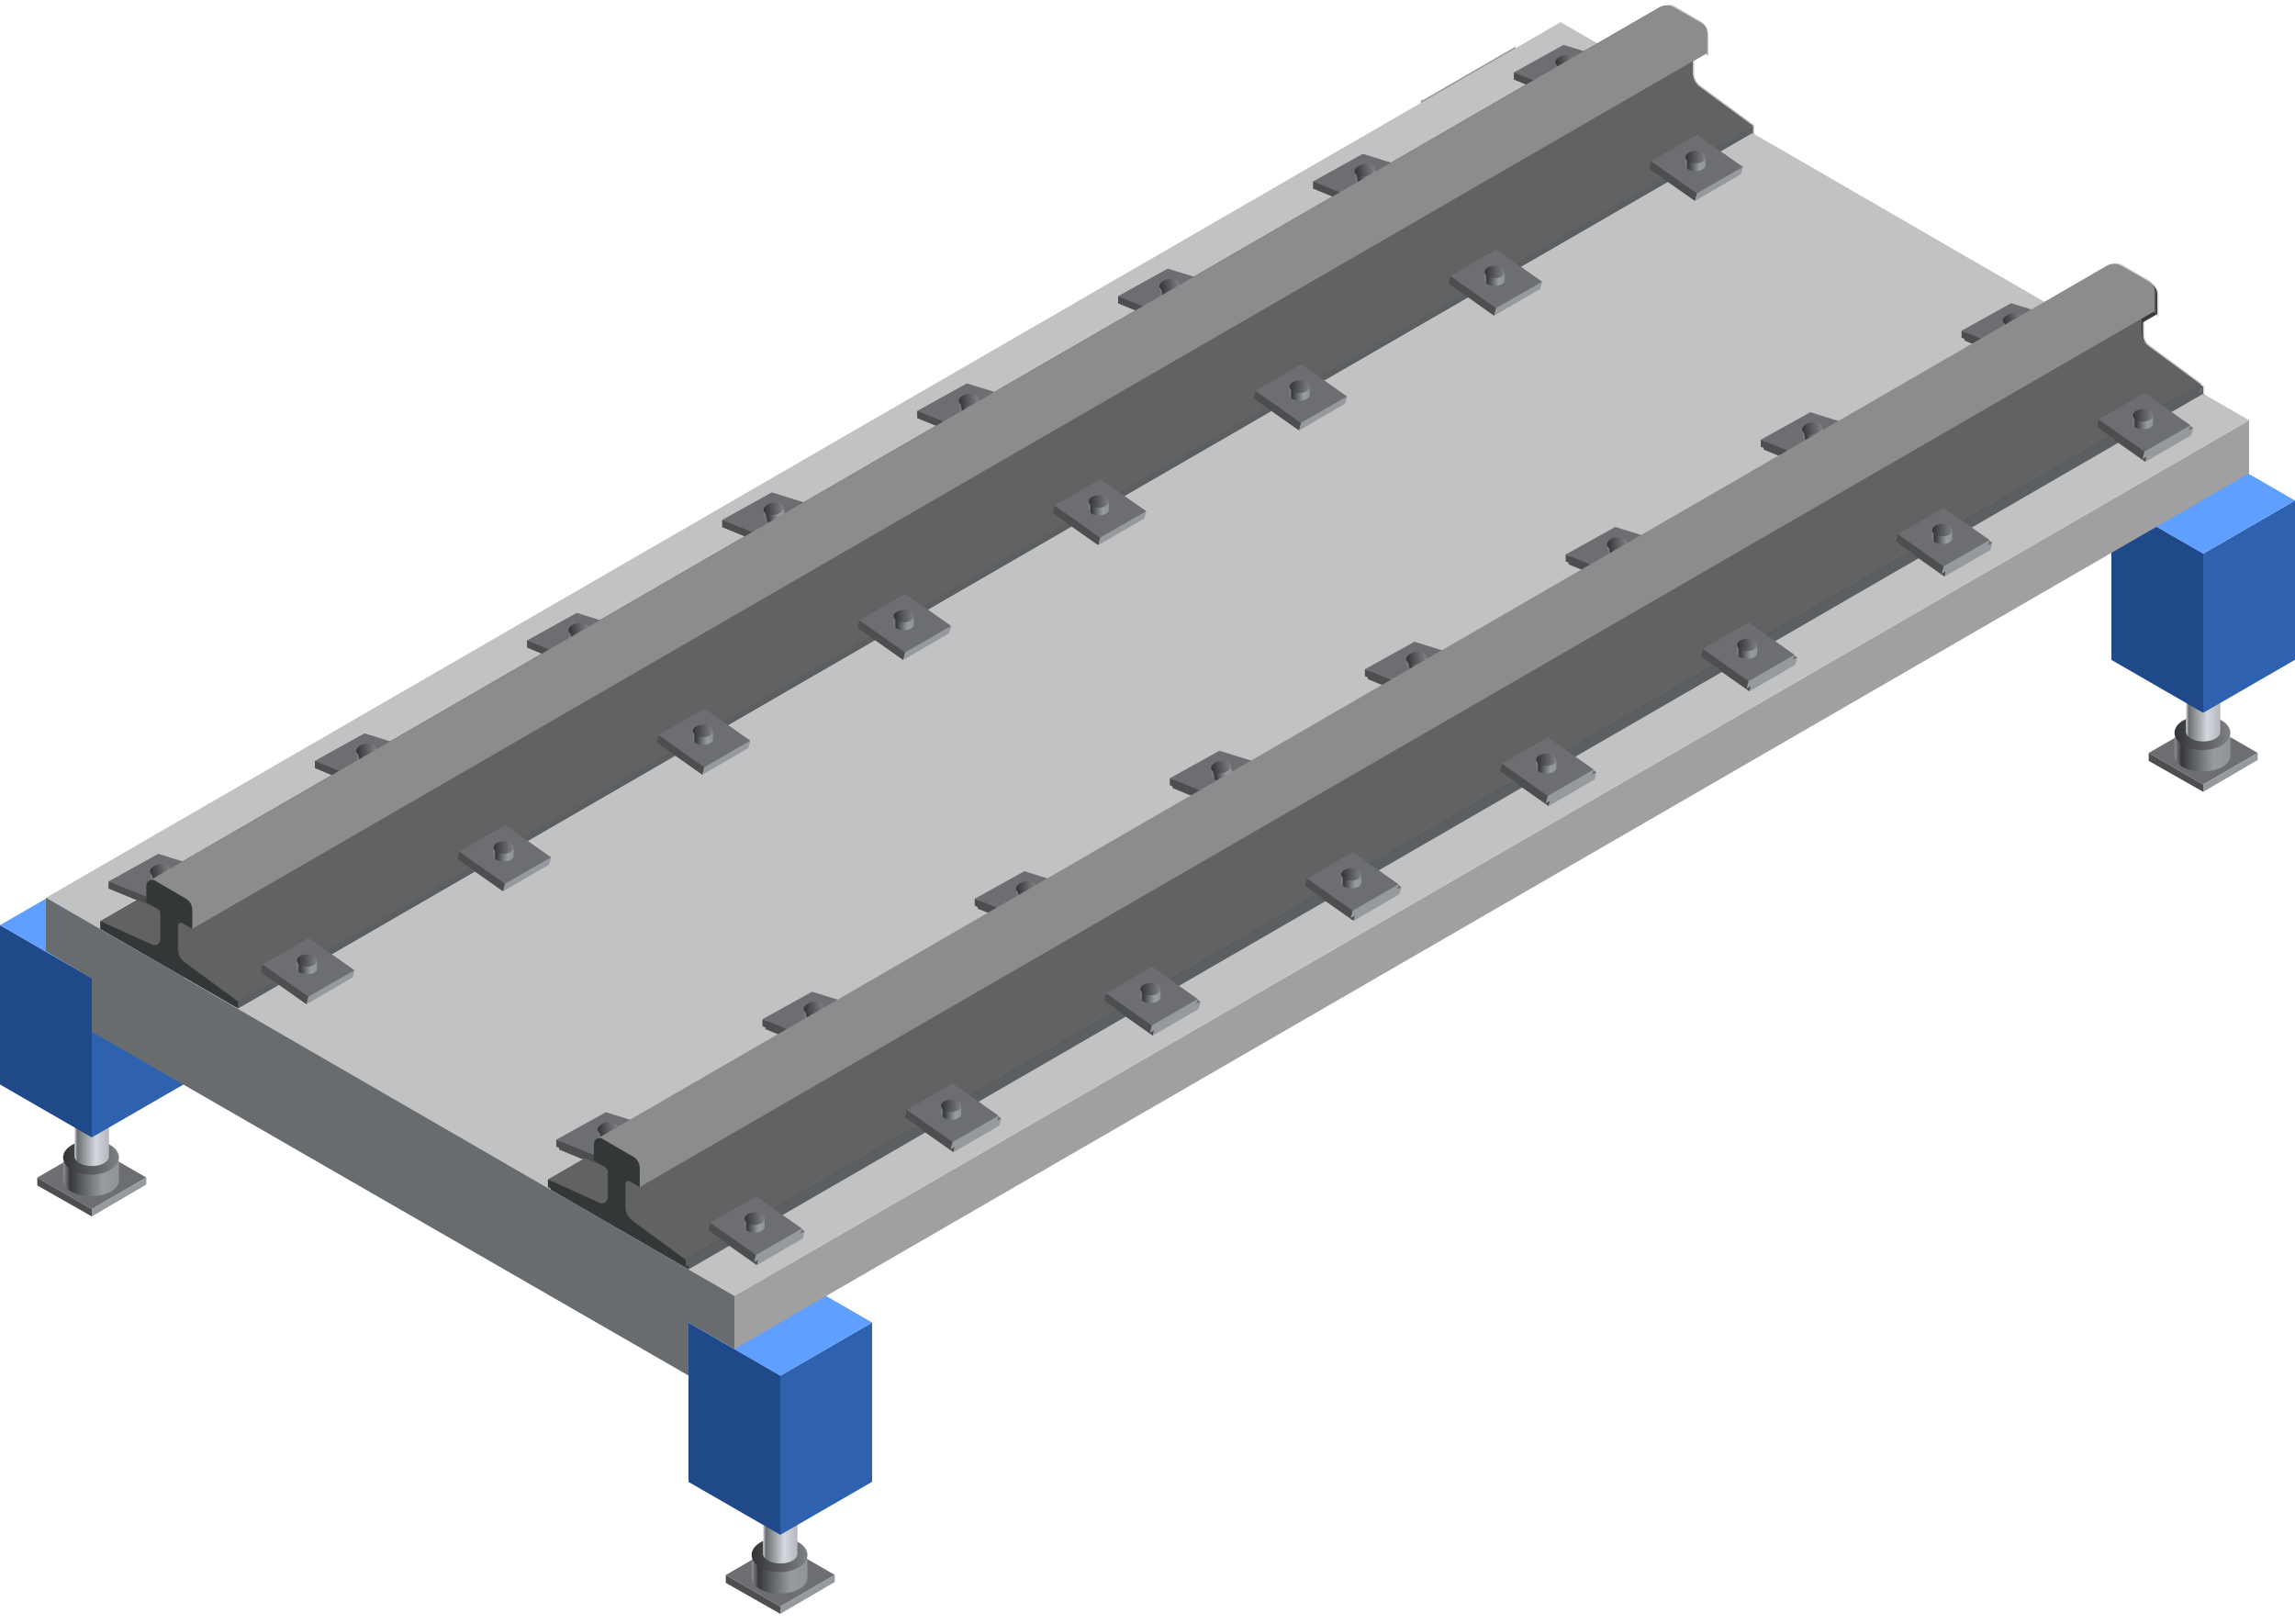 <?xml version="1.0" encoding="UTF-8"?>
<svg width="400px" height="283px" viewBox="0 0 400 283" version="1.1" xmlns="http://www.w3.org/2000/svg" xmlns:xlink="http://www.w3.org/1999/xlink">
    <title>轨道衡</title>
    <defs>
        <linearGradient x1="100%" y1="50%" x2="0%" y2="50%" id="linearGradient-1">
            <stop stop-color="#8F9398" offset="0%"></stop>
            <stop stop-color="#989CA1" offset="29.969%"></stop>
            <stop stop-color="#37383A" offset="87.58%"></stop>
            <stop stop-color="#8F9195" offset="100%"></stop>
        </linearGradient>
        <linearGradient x1="100%" y1="50%" x2="0%" y2="50%" id="linearGradient-2">
            <stop stop-color="#7F8185" offset="0%"></stop>
            <stop stop-color="#323335" offset="100%"></stop>
        </linearGradient>
        <linearGradient x1="100%" y1="50%" x2="0%" y2="50%" id="linearGradient-3">
            <stop stop-color="#B4B7BF" offset="0%"></stop>
            <stop stop-color="#D4D7DC" offset="38.427%"></stop>
            <stop stop-color="#6B7074" offset="91.748%"></stop>
            <stop stop-color="#D4D8DE" offset="100%"></stop>
        </linearGradient>
        <linearGradient x1="38.545%" y1="55.385%" x2="36.525%" y2="53.35%" id="linearGradient-4">
            <stop stop-color="#3A3C3D" offset="0%"></stop>
            <stop stop-color="#5E6164" offset="25.057%"></stop>
            <stop stop-color="#989CA1" offset="43.305%"></stop>
            <stop stop-color="#5C5F61" offset="57.86%"></stop>
            <stop stop-color="#3B3D3E" offset="100%"></stop>
        </linearGradient>
        <linearGradient x1="100%" y1="50%" x2="0%" y2="50%" id="linearGradient-5">
            <stop stop-color="#8F9398" offset="0%"></stop>
            <stop stop-color="#989CA1" offset="29.969%"></stop>
            <stop stop-color="#37383A" offset="87.58%"></stop>
            <stop stop-color="#8F9195" offset="100%"></stop>
        </linearGradient>
        <linearGradient x1="100%" y1="50%" x2="0%" y2="50%" id="linearGradient-6">
            <stop stop-color="#7F8185" offset="0%"></stop>
            <stop stop-color="#323335" offset="100%"></stop>
        </linearGradient>
        <linearGradient x1="38.545%" y1="55.65%" x2="36.525%" y2="53.515%" id="linearGradient-7">
            <stop stop-color="#3A3C3D" offset="0%"></stop>
            <stop stop-color="#5E6164" offset="25.057%"></stop>
            <stop stop-color="#989CA1" offset="43.305%"></stop>
            <stop stop-color="#5C5F61" offset="57.86%"></stop>
            <stop stop-color="#3B3D3E" offset="100%"></stop>
        </linearGradient>
        <linearGradient x1="38.545%" y1="55.459%" x2="36.525%" y2="53.396%" id="linearGradient-8">
            <stop stop-color="#3A3C3D" offset="0%"></stop>
            <stop stop-color="#5E6164" offset="25.057%"></stop>
            <stop stop-color="#989CA1" offset="43.305%"></stop>
            <stop stop-color="#5C5F61" offset="57.86%"></stop>
            <stop stop-color="#3B3D3E" offset="100%"></stop>
        </linearGradient>
        <linearGradient x1="38.545%" y1="55.485%" x2="36.525%" y2="53.412%" id="linearGradient-9">
            <stop stop-color="#3A3C3D" offset="0%"></stop>
            <stop stop-color="#5E6164" offset="25.057%"></stop>
            <stop stop-color="#989CA1" offset="43.305%"></stop>
            <stop stop-color="#5C5F61" offset="57.86%"></stop>
            <stop stop-color="#3B3D3E" offset="100%"></stop>
        </linearGradient>
    </defs>
    <g id="-" stroke="none" stroke-width="1" fill="none" fill-rule="evenodd">
        <g id="画板" transform="translate(-1499, -961)">
            <g id="轨道衡" transform="translate(1499, 961)">
                <g id="编组-58" transform="translate(120, 221.262)">
                    <g id="编组-57" transform="translate(6.5, 35.238)">
                        <polygon id="路径-130" fill="#6C6E71" points="0 17.993 9.5 12.5 19 17.993 9.5 23.5"></polygon>
                        <g id="编组-56" transform="translate(4.5, 11.5)">
                            <path d="M9.734,3.744 L9.734,7.222 L9.713,7.223 C9.483,8.684 7.402,9.734 4.867,9.734 C2.333,9.734 0.251,8.684 0.021,7.223 L1.66267001e-15,7.222 L1.66267001e-15,3.744 L9.734,3.744 Z" id="形状结合" fill="url(#linearGradient-1)"></path>
                            <ellipse id="椭圆形" fill="url(#linearGradient-2)" cx="4.867" cy="2.995" rx="4.867" ry="2.995"></ellipse>
                        </g>
                        <polygon id="路径-126" fill="#4C4E50" points="0 18 0 19.37 9.5 24.77 9.5 23.5"></polygon>
                        <polygon id="路径-128" fill="#969A9E" points="19 19.213 9.5 24.77 9.5 23.5 19 18"></polygon>
                        <g id="编组-56" transform="translate(6.5, 0)">
                            <path d="M5.99,1.944 L5.99,14.444 L5.977,14.445 C5.835,15.345 4.554,15.99 2.995,15.99 C1.436,15.99 0.155,15.345 0.013,14.445 L-1.58983937e-13,14.444 L-1.58983937e-13,1.944 L5.99,1.944 Z" id="形状结合" fill="url(#linearGradient-3)"></path>
                            <ellipse id="椭圆形" stroke="#979797" stroke-width="0.5" fill="#D8D8D8" cx="2.995" cy="1.843" rx="2.995" ry="1.843"></ellipse>
                        </g>
                    </g>
                    <g id="编组-55">
                        <polygon id="路径-129" fill="#1F4988" points="16 18.475 0 9.238 0 37.012 16 46.238"></polygon>
                        <polygon id="路径-125" fill="#2F62AE" points="16 18.5 32 9.238 32 37 16 46.238"></polygon>
                        <polygon id="路径-130" fill="#5F9FFF" points="0 9.238 16 0 32 9.238 16 18.5"></polygon>
                    </g>
                </g>
                <g id="编组-58" transform="translate(368, 78)">
                    <g id="编组-57" transform="translate(6.5, 35.238)">
                        <polygon id="路径-130" fill="#6C6E71" points="0 17.993 9.5 12.5 19 17.993 9.5 23.5"></polygon>
                        <g id="编组-56" transform="translate(4.5, 11.5)">
                            <path d="M9.734,3.744 L9.734,7.222 L9.713,7.223 C9.483,8.684 7.402,9.734 4.867,9.734 C2.333,9.734 0.251,8.684 0.021,7.223 L1.66267001e-15,7.222 L1.66267001e-15,3.744 L9.734,3.744 Z" id="形状结合" fill="url(#linearGradient-1)"></path>
                            <ellipse id="椭圆形" fill="url(#linearGradient-2)" cx="4.867" cy="2.995" rx="4.867" ry="2.995"></ellipse>
                        </g>
                        <polygon id="路径-126" fill="#4C4E50" points="0 18 0 19.37 9.5 24.77 9.5 23.5"></polygon>
                        <polygon id="路径-128" fill="#969A9E" points="19 19.213 9.5 24.77 9.5 23.5 19 18"></polygon>
                        <g id="编组-56" transform="translate(6.5, 0)">
                            <path d="M5.99,1.944 L5.99,14.444 L5.977,14.445 C5.835,15.345 4.554,15.99 2.995,15.99 C1.436,15.99 0.155,15.345 0.013,14.445 L-1.58983937e-13,14.444 L-1.58983937e-13,1.944 L5.99,1.944 Z" id="形状结合" fill="url(#linearGradient-3)"></path>
                            <ellipse id="椭圆形" stroke="#979797" stroke-width="0.5" fill="#D8D8D8" cx="2.995" cy="1.843" rx="2.995" ry="1.843"></ellipse>
                        </g>
                    </g>
                    <g id="编组-55">
                        <polygon id="路径-129" fill="#1F4988" points="16 18.475 0 9.238 0 37.012 16 46.238"></polygon>
                        <polygon id="路径-125" fill="#2F62AE" points="16 18.5 32 9.238 32 37 16 46.238"></polygon>
                        <polygon id="路径-130" fill="#5F9FFF" points="0 9.238 16 0 32 9.238 16 18.5"></polygon>
                    </g>
                </g>
                <g id="编组-58" transform="translate(248, 8.5)" fill="#D8D8D8" stroke="#979797" stroke-width="0.5">
                    <g id="编组-57" transform="translate(6.5, 35.238)">
                        <polygon id="路径-130" points="0 17.993 9.5 12.5 19 17.993 9.5 23.5"></polygon>
                        <g id="编组-56" transform="translate(4.5, 11.5)">
                            <path d="M9.734,3.744 L9.734,7.222 L9.713,7.223 C9.483,8.684 7.402,9.734 4.867,9.734 C2.333,9.734 0.251,8.684 0.021,7.223 L1.66267001e-15,7.222 L1.66267001e-15,3.744 L9.734,3.744 Z" id="形状结合"></path>
                            <ellipse id="椭圆形" cx="4.867" cy="2.995" rx="4.867" ry="2.995"></ellipse>
                        </g>
                        <polygon id="路径-126" points="0 18 0 19.37 9.5 24.77 9.5 23.5"></polygon>
                        <polygon id="路径-128" points="19 19.213 9.5 24.77 9.5 23.5 19 18"></polygon>
                        <g id="编组-56" transform="translate(6.5, 0)">
                            <path d="M5.99,1.944 L5.99,14.444 L5.977,14.445 C5.835,15.345 4.554,15.99 2.995,15.99 C1.436,15.99 0.155,15.345 0.013,14.445 L-1.58983937e-13,14.444 L-1.58983937e-13,1.944 L5.99,1.944 Z" id="形状结合"></path>
                            <ellipse id="椭圆形" cx="2.995" cy="1.843" rx="2.995" ry="1.843"></ellipse>
                        </g>
                    </g>
                    <g id="编组-55">
                        <polygon id="路径-130" points="0 36.738 16 27.5 32 36.738 16 46"></polygon>
                        <polygon id="路径-129" points="16 18.475 0 9.238 0 37.012 16 46.238"></polygon>
                        <polygon id="路径-125" points="16 18.5 32 9.238 32 37 16 46.238"></polygon>
                        <polygon id="路径-130" points="0 9.238 16 0 32 9.238 16 18.5"></polygon>
                    </g>
                </g>
                <g id="编组-58" transform="translate(0, 152)">
                    <g id="编组-57" transform="translate(6.5, 35.238)">
                        <polygon id="路径-130" fill="#6C6E71" points="0 17.993 9.5 12.5 19 17.993 9.5 23.5"></polygon>
                        <g id="编组-56" transform="translate(4.5, 11.5)">
                            <path d="M9.734,3.744 L9.734,7.222 L9.713,7.223 C9.483,8.684 7.402,9.734 4.867,9.734 C2.333,9.734 0.251,8.684 0.021,7.223 L1.66267001e-15,7.222 L1.66267001e-15,3.744 L9.734,3.744 Z" id="形状结合" fill="url(#linearGradient-1)"></path>
                            <ellipse id="椭圆形" fill="url(#linearGradient-2)" cx="4.867" cy="2.995" rx="4.867" ry="2.995"></ellipse>
                        </g>
                        <polygon id="路径-126" fill="#4C4E50" points="0 18 0 19.37 9.5 24.77 9.5 23.5"></polygon>
                        <polygon id="路径-128" fill="#969A9E" points="19 19.213 9.5 24.77 9.5 23.5 19 18"></polygon>
                        <g id="编组-56" transform="translate(6.5, 0)">
                            <path d="M5.99,1.944 L5.99,14.444 L5.977,14.445 C5.835,15.345 4.554,15.99 2.995,15.99 C1.436,15.99 0.155,15.345 0.013,14.445 L-1.58983937e-13,14.444 L-1.58983937e-13,1.944 L5.99,1.944 Z" id="形状结合" fill="url(#linearGradient-3)"></path>
                            <ellipse id="椭圆形" stroke="#979797" stroke-width="0.5" fill="#D8D8D8" cx="2.995" cy="1.843" rx="2.995" ry="1.843"></ellipse>
                        </g>
                    </g>
                    <g id="编组-55">
                        <polygon id="路径-129" fill="#1F4988" points="16 18.475 0 9.238 0 37.012 16 46.238"></polygon>
                        <polygon id="路径-125" fill="#2F62AE" points="16 18.5 32 9.238 32 37 16 46.238"></polygon>
                        <polygon id="路径-130" fill="#5F9FFF" points="0 9.238 16 0 32 9.238 16 18.5"></polygon>
                    </g>
                </g>
                <polygon id="路径-127" fill="#A0A0A0" points="128 235.119 392 82.475 392 73.238 128 225.856"></polygon>
                <polygon id="路径-98" fill="#C2C2C2" points="8 156.475 272 3.856 392 73.238 128 225.856"></polygon>
                <g id="轨道" transform="translate(95.5, 45.5)">
                    <polygon id="路径-135" fill="url(#linearGradient-4)" points="0.5 160.55 272.5 3.719 276.5 11.559 11.221 166.475"></polygon>
                    <g id="编组-111" transform="translate(0.5, 5.5)">
                        <g id="编组-60" transform="translate(10.5, 148.498) rotate(-13) translate(-10.5, -148.498) translate(1, 142.998)">
                            <polygon id="路径-136" fill="#6C6E71" points="8.764 8.719 18.946 5.46 10.263 0.382 0.764 3.109"></polygon>
                            <polygon id="路径-137" fill="#4C4E50" points="0.764 3.109 0.488 4.302 8.587 10.036 8.764 8.719"></polygon>
                            <polygon id="路径-138" fill="#969A9E" points="8.764 8.719 8.587 10.036 18.765 6.733 18.946 5.46"></polygon>
                            <g id="编组-56" transform="translate(10.113, 4.146) rotate(3) translate(-10.113, -4.146) translate(8.113, 2.146)">
                                <path d="M3.504,1.348 L3.504,2.6 C3.414,3.126 2.665,3.504 1.752,3.504 C0.784,3.504 4.4408921e-16,3.079 4.4408921e-16,2.503 L0.008,2.6 L4.4408921e-16,2.6 L4.4408921e-16,1.348 L3.504,1.348 Z" id="形状结合" fill="url(#linearGradient-5)"></path>
                                <ellipse id="椭圆形" fill="url(#linearGradient-6)" cx="1.752" cy="1.078" rx="1.752" ry="1.078"></ellipse>
                            </g>
                        </g>
                        <g id="编组-60" transform="translate(46.438, 127.5) rotate(-13) translate(-46.438, -127.5) translate(36.938, 122)">
                            <polygon id="路径-136" fill="#6C6E71" points="8.764 8.719 18.946 5.46 10.263 0.382 0.764 3.109"></polygon>
                            <polygon id="路径-137" fill="#4C4E50" points="0.764 3.109 0.488 4.302 8.587 10.036 8.764 8.719"></polygon>
                            <polygon id="路径-138" fill="#969A9E" points="8.764 8.719 8.587 10.036 18.765 6.733 18.946 5.46"></polygon>
                            <g id="编组-56" transform="translate(10.113, 4.146) rotate(3) translate(-10.113, -4.146) translate(8.113, 2.146)">
                                <path d="M3.504,1.348 L3.504,2.6 C3.414,3.126 2.665,3.504 1.752,3.504 C0.784,3.504 4.4408921e-16,3.079 4.4408921e-16,2.503 L0.008,2.6 L4.4408921e-16,2.6 L4.4408921e-16,1.348 L3.504,1.348 Z" id="形状结合" fill="url(#linearGradient-5)"></path>
                                <ellipse id="椭圆形" fill="url(#linearGradient-6)" cx="1.752" cy="1.078" rx="1.752" ry="1.078"></ellipse>
                            </g>
                        </g>
                        <g id="编组-60" transform="translate(83.438, 106.5) rotate(-13) translate(-83.438, -106.5) translate(73.938, 101)">
                            <polygon id="路径-136" fill="#6C6E71" points="8.764 8.719 18.946 5.46 10.263 0.382 0.764 3.109"></polygon>
                            <polygon id="路径-137" fill="#4C4E50" points="0.764 3.109 0.488 4.302 8.587 10.036 8.764 8.719"></polygon>
                            <polygon id="路径-138" fill="#969A9E" points="8.764 8.719 8.587 10.036 18.765 6.733 18.946 5.46"></polygon>
                            <g id="编组-56" transform="translate(10.113, 4.146) rotate(3) translate(-10.113, -4.146) translate(8.113, 2.146)">
                                <path d="M3.504,1.348 L3.504,2.6 C3.414,3.126 2.665,3.504 1.752,3.504 C0.784,3.504 4.4408921e-16,3.079 4.4408921e-16,2.503 L0.008,2.6 L4.4408921e-16,2.6 L4.4408921e-16,1.348 L3.504,1.348 Z" id="形状结合" fill="url(#linearGradient-5)"></path>
                                <ellipse id="椭圆形" fill="url(#linearGradient-6)" cx="1.752" cy="1.078" rx="1.752" ry="1.078"></ellipse>
                            </g>
                        </g>
                        <g id="编组-60" transform="translate(117.438, 85.5) rotate(-13) translate(-117.438, -85.5) translate(107.938, 80)">
                            <polygon id="路径-136" fill="#6C6E71" points="8.764 8.719 18.946 5.46 10.263 0.382 0.764 3.109"></polygon>
                            <polygon id="路径-137" fill="#4C4E50" points="0.764 3.109 0.488 4.302 8.587 10.036 8.764 8.719"></polygon>
                            <polygon id="路径-138" fill="#969A9E" points="8.764 8.719 8.587 10.036 18.765 6.733 18.946 5.46"></polygon>
                            <g id="编组-56" transform="translate(10.113, 4.146) rotate(3) translate(-10.113, -4.146) translate(8.113, 2.146)">
                                <path d="M3.504,1.348 L3.504,2.6 C3.414,3.126 2.665,3.504 1.752,3.504 C0.784,3.504 4.4408921e-16,3.079 4.4408921e-16,2.503 L0.008,2.6 L4.4408921e-16,2.6 L4.4408921e-16,1.348 L3.504,1.348 Z" id="形状结合" fill="url(#linearGradient-5)"></path>
                                <ellipse id="椭圆形" fill="url(#linearGradient-6)" cx="1.752" cy="1.078" rx="1.752" ry="1.078"></ellipse>
                            </g>
                        </g>
                        <g id="编组-60" transform="translate(151.438, 66.5) rotate(-13) translate(-151.438, -66.5) translate(141.938, 61)">
                            <polygon id="路径-136" fill="#6C6E71" points="8.764 8.719 18.946 5.46 10.263 0.382 0.764 3.109"></polygon>
                            <polygon id="路径-137" fill="#4C4E50" points="0.764 3.109 0.488 4.302 8.587 10.036 8.764 8.719"></polygon>
                            <polygon id="路径-138" fill="#969A9E" points="8.764 8.719 8.587 10.036 18.765 6.733 18.946 5.46"></polygon>
                            <g id="编组-56" transform="translate(10.113, 4.146) rotate(3) translate(-10.113, -4.146) translate(8.113, 2.146)">
                                <path d="M3.504,1.348 L3.504,2.6 C3.414,3.126 2.665,3.504 1.752,3.504 C0.784,3.504 4.4408921e-16,3.079 4.4408921e-16,2.503 L0.008,2.6 L4.4408921e-16,2.6 L4.4408921e-16,1.348 L3.504,1.348 Z" id="形状结合" fill="url(#linearGradient-5)"></path>
                                <ellipse id="椭圆形" fill="url(#linearGradient-6)" cx="1.752" cy="1.078" rx="1.752" ry="1.078"></ellipse>
                            </g>
                        </g>
                        <g id="编组-60" transform="translate(186.438, 46.5) rotate(-13) translate(-186.438, -46.5) translate(176.938, 41)">
                            <polygon id="路径-136" fill="#6C6E71" points="8.764 8.719 18.946 5.46 10.263 0.382 0.764 3.109"></polygon>
                            <polygon id="路径-137" fill="#4C4E50" points="0.764 3.109 0.488 4.302 8.587 10.036 8.764 8.719"></polygon>
                            <polygon id="路径-138" fill="#969A9E" points="8.764 8.719 8.587 10.036 18.765 6.733 18.946 5.46"></polygon>
                            <g id="编组-56" transform="translate(10.113, 4.146) rotate(3) translate(-10.113, -4.146) translate(8.113, 2.146)">
                                <path d="M3.504,1.348 L3.504,2.6 C3.414,3.126 2.665,3.504 1.752,3.504 C0.784,3.504 4.4408921e-16,3.079 4.4408921e-16,2.503 L0.008,2.6 L4.4408921e-16,2.6 L4.4408921e-16,1.348 L3.504,1.348 Z" id="形状结合" fill="url(#linearGradient-5)"></path>
                                <ellipse id="椭圆形" fill="url(#linearGradient-6)" cx="1.752" cy="1.078" rx="1.752" ry="1.078"></ellipse>
                            </g>
                        </g>
                        <g id="编组-60" transform="translate(220.438, 26.5) rotate(-13) translate(-220.438, -26.5) translate(210.938, 21)">
                            <polygon id="路径-136" fill="#6C6E71" points="8.764 8.719 18.946 5.46 10.263 0.382 0.764 3.109"></polygon>
                            <polygon id="路径-137" fill="#4C4E50" points="0.764 3.109 0.488 4.302 8.587 10.036 8.764 8.719"></polygon>
                            <polygon id="路径-138" fill="#969A9E" points="8.764 8.719 8.587 10.036 18.765 6.733 18.946 5.46"></polygon>
                            <g id="编组-56" transform="translate(10.113, 4.146) rotate(3) translate(-10.113, -4.146) translate(8.113, 2.146)">
                                <path d="M3.504,1.348 L3.504,2.6 C3.414,3.126 2.665,3.504 1.752,3.504 C0.784,3.504 4.4408921e-16,3.079 4.4408921e-16,2.503 L0.008,2.6 L4.4408921e-16,2.6 L4.4408921e-16,1.348 L3.504,1.348 Z" id="形状结合" fill="url(#linearGradient-5)"></path>
                                <ellipse id="椭圆形" fill="url(#linearGradient-6)" cx="1.752" cy="1.078" rx="1.752" ry="1.078"></ellipse>
                            </g>
                        </g>
                        <g id="编组-60" transform="translate(255.438, 7.5) rotate(-13) translate(-255.438, -7.5) translate(245.938, 2)">
                            <polygon id="路径-136" fill="#6C6E71" points="8.764 8.719 18.946 5.46 10.263 0.382 0.764 3.109"></polygon>
                            <polygon id="路径-137" fill="#4C4E50" points="0.764 3.109 0.488 4.302 8.587 10.036 8.764 8.719"></polygon>
                            <polygon id="路径-138" fill="#969A9E" points="8.764 8.719 8.587 10.036 18.765 6.733 18.946 5.46"></polygon>
                            <g id="编组-56" transform="translate(10.113, 4.146) rotate(3) translate(-10.113, -4.146) translate(8.113, 2.146)">
                                <path d="M3.504,1.348 L3.504,2.6 C3.414,3.126 2.665,3.504 1.752,3.504 C0.784,3.504 4.4408921e-16,3.079 4.4408921e-16,2.503 L0.008,2.6 L4.4408921e-16,2.6 L4.4408921e-16,1.348 L3.504,1.348 Z" id="形状结合" fill="url(#linearGradient-5)"></path>
                                <ellipse id="椭圆形" fill="url(#linearGradient-6)" cx="1.752" cy="1.078" rx="1.752" ry="1.078"></ellipse>
                            </g>
                        </g>
                    </g>
                    <path d="M264.5,9.262 L288.5,23.119 L288.5,21.944 L279.243,15.143 C278.473,14.578 278.019,13.68 278.019,12.725 L278.019,8.707 C278.019,8.431 278.242,8.207 278.519,8.207 C278.606,8.207 278.691,8.229 278.767,8.273 L280.5,9.262 L280.5,9.262 L280.5,6.087 C280.5,5.196 280.026,4.373 279.256,3.925 L274.754,1.309 C274.037,0.893 273.119,1.136 272.703,1.853 C272.57,2.082 272.5,2.342 272.5,2.606 L272.5,4.619 L272.5,4.619 L274.451,5.778 C274.755,5.959 274.941,6.285 274.941,6.638 L274.941,11.107 C274.941,11.659 274.493,12.107 273.941,12.107 C273.798,12.107 273.658,12.076 273.528,12.018 L264.5,7.931 L264.5,7.931 L264.5,9.262 Z" id="路径-131" stroke="#979797" stroke-width="0.5" fill="#D8D8D8" opacity="0.341"></path>
                    <path d="M12.5,159.606 L12.5,166.475 L24.5,174.562 L288.5,21.944 L279.243,15.143 C278.473,14.578 278.019,13.68 278.019,12.725 L278.019,7.846 L12.5,159.606 Z" id="路径-133" fill="url(#linearGradient-7)"></path>
                    <path d="M9.481,153.221 L272.212,1.309 C272.983,0.864 273.933,0.862 274.705,1.304 L279.493,4.043 C280.116,4.399 280.5,5.061 280.5,5.779 L280.5,9.238 L16.5,161.881 L16.5,158.397 C16.5,157.68 16.116,157.018 15.493,156.662 L9.481,153.221 Z" id="路径-132" fill="url(#linearGradient-8)"></path>
                    <polygon id="路径-134" fill="#5C5F61" points="288.5 21.944 288.5 23.119 24.5 175.738 24.5 174.562"></polygon>
                    <g id="编组-94" transform="translate(28.5, 23.5)">
                        <g id="编组-60" transform="translate(0, 140)">
                            <polygon id="路径-136" fill="#6C6E71" points="8.264 10.219 16.264 5.618 8.264 5.19374968e-15 0.264 4.609"></polygon>
                            <polygon id="路径-137" fill="#4C4E50" points="0.264 4.609 5.68434189e-14 5.929 7.915 11.498 8.264 10.219"></polygon>
                            <polygon id="路径-138" fill="#969A9E" points="8.264 10.219 7.915 11.498 15.911 6.852 16.264 5.618"></polygon>
                            <g id="编组-56" transform="translate(6.264, 2.822)">
                                <path d="M3.504,1.348 L3.504,2.6 C3.414,3.126 2.665,3.504 1.752,3.504 C0.784,3.504 0,3.079 0,2.503 L0.008,2.6 L0,2.6 L0,1.348 L3.504,1.348 Z" id="形状结合" fill="url(#linearGradient-5)"></path>
                                <ellipse id="椭圆形" fill="url(#linearGradient-6)" cx="1.752" cy="1.078" rx="1.752" ry="1.078"></ellipse>
                            </g>
                        </g>
                        <g id="编组-60" transform="translate(34.264, 120.322)">
                            <polygon id="路径-136" fill="#6C6E71" points="8.264 10.219 16.264 5.618 8.264 5.19374968e-15 0.264 4.609"></polygon>
                            <polygon id="路径-137" fill="#4C4E50" points="0.264 4.609 5.68434189e-14 5.929 7.915 11.498 8.264 10.219"></polygon>
                            <polygon id="路径-138" fill="#969A9E" points="8.264 10.219 7.915 11.498 15.911 6.852 16.264 5.618"></polygon>
                            <g id="编组-56" transform="translate(6.264, 2.822)">
                                <path d="M3.504,1.348 L3.504,2.6 C3.414,3.126 2.665,3.504 1.752,3.504 C0.784,3.504 0,3.079 0,2.503 L0.008,2.6 L0,2.6 L0,1.348 L3.504,1.348 Z" id="形状结合" fill="url(#linearGradient-5)"></path>
                                <ellipse id="椭圆形" fill="url(#linearGradient-6)" cx="1.752" cy="1.078" rx="1.752" ry="1.078"></ellipse>
                            </g>
                        </g>
                        <g id="编组-60" transform="translate(69, 100)">
                            <polygon id="路径-136" fill="#6C6E71" points="8.264 10.219 16.264 5.618 8.264 5.19374968e-15 0.264 4.609"></polygon>
                            <polygon id="路径-137" fill="#4C4E50" points="0.264 4.609 5.68434189e-14 5.929 7.915 11.498 8.264 10.219"></polygon>
                            <polygon id="路径-138" fill="#969A9E" points="8.264 10.219 7.915 11.498 15.911 6.852 16.264 5.618"></polygon>
                            <g id="编组-56" transform="translate(6.264, 2.822)">
                                <path d="M3.504,1.348 L3.504,2.6 C3.414,3.126 2.665,3.504 1.752,3.504 C0.784,3.504 0,3.079 0,2.503 L0.008,2.6 L0,2.6 L0,1.348 L3.504,1.348 Z" id="形状结合" fill="url(#linearGradient-5)"></path>
                                <ellipse id="椭圆形" fill="url(#linearGradient-6)" cx="1.752" cy="1.078" rx="1.752" ry="1.078"></ellipse>
                            </g>
                        </g>
                        <g id="编组-60" transform="translate(104, 80)">
                            <polygon id="路径-136" fill="#6C6E71" points="8.264 10.219 16.264 5.618 8.264 5.19374968e-15 0.264 4.609"></polygon>
                            <polygon id="路径-137" fill="#4C4E50" points="0.264 4.609 5.68434189e-14 5.929 7.915 11.498 8.264 10.219"></polygon>
                            <polygon id="路径-138" fill="#969A9E" points="8.264 10.219 7.915 11.498 15.911 6.852 16.264 5.618"></polygon>
                            <g id="编组-56" transform="translate(6.264, 2.822)">
                                <path d="M3.504,1.348 L3.504,2.6 C3.414,3.126 2.665,3.504 1.752,3.504 C0.784,3.504 0,3.079 0,2.503 L0.008,2.6 L0,2.6 L0,1.348 L3.504,1.348 Z" id="形状结合" fill="url(#linearGradient-5)"></path>
                                <ellipse id="椭圆形" fill="url(#linearGradient-6)" cx="1.752" cy="1.078" rx="1.752" ry="1.078"></ellipse>
                            </g>
                        </g>
                        <g id="编组-60" transform="translate(138, 60)">
                            <polygon id="路径-136" fill="#6C6E71" points="8.264 10.219 16.264 5.618 8.264 5.19374968e-15 0.264 4.609"></polygon>
                            <polygon id="路径-137" fill="#4C4E50" points="0.264 4.609 5.68434189e-14 5.929 7.915 11.498 8.264 10.219"></polygon>
                            <polygon id="路径-138" fill="#969A9E" points="8.264 10.219 7.915 11.498 15.911 6.852 16.264 5.618"></polygon>
                            <g id="编组-56" transform="translate(6.264, 2.822)">
                                <path d="M3.504,1.348 L3.504,2.6 C3.414,3.126 2.665,3.504 1.752,3.504 C0.784,3.504 0,3.079 0,2.503 L0.008,2.6 L0,2.6 L0,1.348 L3.504,1.348 Z" id="形状结合" fill="url(#linearGradient-5)"></path>
                                <ellipse id="椭圆形" fill="url(#linearGradient-6)" cx="1.752" cy="1.078" rx="1.752" ry="1.078"></ellipse>
                            </g>
                        </g>
                        <g id="编组-60" transform="translate(173, 40)">
                            <polygon id="路径-136" fill="#6C6E71" points="8.264 10.219 16.264 5.618 8.264 5.19374968e-15 0.264 4.609"></polygon>
                            <polygon id="路径-137" fill="#4C4E50" points="0.264 4.609 5.68434189e-14 5.929 7.915 11.498 8.264 10.219"></polygon>
                            <polygon id="路径-138" fill="#969A9E" points="8.264 10.219 7.915 11.498 15.911 6.852 16.264 5.618"></polygon>
                            <g id="编组-56" transform="translate(6.264, 2.822)">
                                <path d="M3.504,1.348 L3.504,2.6 C3.414,3.126 2.665,3.504 1.752,3.504 C0.784,3.504 0,3.079 0,2.503 L0.008,2.6 L0,2.6 L0,1.348 L3.504,1.348 Z" id="形状结合" fill="url(#linearGradient-5)"></path>
                                <ellipse id="椭圆形" fill="url(#linearGradient-6)" cx="1.752" cy="1.078" rx="1.752" ry="1.078"></ellipse>
                            </g>
                        </g>
                        <g id="编组-60" transform="translate(207, 20)">
                            <polygon id="路径-136" fill="#6C6E71" points="8.264 10.219 16.264 5.618 8.264 5.19374968e-15 0.264 4.609"></polygon>
                            <polygon id="路径-137" fill="#4C4E50" points="0.264 4.609 5.68434189e-14 5.929 7.915 11.498 8.264 10.219"></polygon>
                            <polygon id="路径-138" fill="#969A9E" points="8.264 10.219 7.915 11.498 15.911 6.852 16.264 5.618"></polygon>
                            <g id="编组-56" transform="translate(6.264, 2.822)">
                                <path d="M3.504,1.348 L3.504,2.6 C3.414,3.126 2.665,3.504 1.752,3.504 C0.784,3.504 0,3.079 0,2.503 L0.008,2.6 L0,2.6 L0,1.348 L3.504,1.348 Z" id="形状结合" fill="url(#linearGradient-5)"></path>
                                <ellipse id="椭圆形" fill="url(#linearGradient-6)" cx="1.752" cy="1.078" rx="1.752" ry="1.078"></ellipse>
                            </g>
                        </g>
                        <g id="编组-60" transform="translate(242, 0)">
                            <polygon id="路径-136" fill="#6C6E71" points="8.264 10.219 16.264 5.618 8.264 5.19374968e-15 0.264 4.609"></polygon>
                            <polygon id="路径-137" fill="#4C4E50" points="0.264 4.609 5.68434189e-14 5.929 7.915 11.498 8.264 10.219"></polygon>
                            <polygon id="路径-138" fill="#969A9E" points="8.264 10.219 7.915 11.498 15.911 6.852 16.264 5.618"></polygon>
                            <g id="编组-56" transform="translate(6.264, 2.822)">
                                <path d="M3.504,1.348 L3.504,2.6 C3.414,3.126 2.665,3.504 1.752,3.504 C0.784,3.504 0,3.079 0,2.503 L0.008,2.6 L0,2.6 L0,1.348 L3.504,1.348 Z" id="形状结合" fill="url(#linearGradient-5)"></path>
                                <ellipse id="椭圆形" fill="url(#linearGradient-6)" cx="1.752" cy="1.078" rx="1.752" ry="1.078"></ellipse>
                            </g>
                        </g>
                    </g>
                    <path d="M0.5,161.881 L24.5,175.738 L24.5,174.562 L15.243,167.762 C14.473,167.196 14.019,166.299 14.019,165.344 L14.019,161.326 C14.019,161.049 14.242,160.826 14.519,160.826 C14.606,160.826 14.691,160.848 14.767,160.891 L16.5,161.881 L16.5,158.706 C16.5,157.815 16.026,156.991 15.256,156.544 L10.002,153.492 C9.525,153.214 8.913,153.376 8.635,153.854 C8.547,154.007 8.5,154.18 8.5,154.356 L8.5,157.238 L10.451,158.397 C10.755,158.577 10.941,158.904 10.941,159.257 L10.941,163.726 C10.941,164.278 10.493,164.726 9.941,164.726 C9.798,164.726 9.658,164.695 9.528,164.637 L0.5,160.55 L0.5,161.881 Z" id="路径-131" fill="#343738"></path>
                </g>
                <g id="轨道" transform="translate(95, 45)">
                    <polygon id="路径-135" fill="#626262" points="0.5 160.55 272.5 3.719 276.5 11.559 11.221 166.475"></polygon>
                    <g id="编组-111" transform="translate(0.5, 5.5)">
                        <g id="编组-60" transform="translate(10.5, 148.498) rotate(-13) translate(-10.5, -148.498) translate(1, 142.998)">
                            <polygon id="路径-136" fill="#6C6E71" points="8.764 8.719 18.946 5.46 10.263 0.382 0.764 3.109"></polygon>
                            <polygon id="路径-137" fill="#4C4E50" points="0.764 3.109 0.488 4.302 8.587 10.036 8.764 8.719"></polygon>
                            <polygon id="路径-138" fill="#969A9E" points="8.764 8.719 8.587 10.036 18.765 6.733 18.946 5.46"></polygon>
                            <g id="编组-56" transform="translate(10.113, 4.146) rotate(3) translate(-10.113, -4.146) translate(8.113, 2.146)">
                                <path d="M3.504,1.348 L3.504,2.6 C3.414,3.126 2.665,3.504 1.752,3.504 C0.784,3.504 4.4408921e-16,3.079 4.4408921e-16,2.503 L0.008,2.6 L4.4408921e-16,2.6 L4.4408921e-16,1.348 L3.504,1.348 Z" id="形状结合" fill="url(#linearGradient-5)"></path>
                                <ellipse id="椭圆形" fill="url(#linearGradient-6)" cx="1.752" cy="1.078" rx="1.752" ry="1.078"></ellipse>
                            </g>
                        </g>
                        <g id="编组-60" transform="translate(46.438, 127.5) rotate(-13) translate(-46.438, -127.5) translate(36.938, 122)">
                            <polygon id="路径-136" fill="#6C6E71" points="8.764 8.719 18.946 5.46 10.263 0.382 0.764 3.109"></polygon>
                            <polygon id="路径-137" fill="#4C4E50" points="0.764 3.109 0.488 4.302 8.587 10.036 8.764 8.719"></polygon>
                            <polygon id="路径-138" fill="#969A9E" points="8.764 8.719 8.587 10.036 18.765 6.733 18.946 5.46"></polygon>
                            <g id="编组-56" transform="translate(10.113, 4.146) rotate(3) translate(-10.113, -4.146) translate(8.113, 2.146)">
                                <path d="M3.504,1.348 L3.504,2.6 C3.414,3.126 2.665,3.504 1.752,3.504 C0.784,3.504 4.4408921e-16,3.079 4.4408921e-16,2.503 L0.008,2.6 L4.4408921e-16,2.6 L4.4408921e-16,1.348 L3.504,1.348 Z" id="形状结合" fill="url(#linearGradient-5)"></path>
                                <ellipse id="椭圆形" fill="url(#linearGradient-6)" cx="1.752" cy="1.078" rx="1.752" ry="1.078"></ellipse>
                            </g>
                        </g>
                        <g id="编组-60" transform="translate(83.438, 106.5) rotate(-13) translate(-83.438, -106.5) translate(73.938, 101)">
                            <polygon id="路径-136" fill="#6C6E71" points="8.764 8.719 18.946 5.46 10.263 0.382 0.764 3.109"></polygon>
                            <polygon id="路径-137" fill="#4C4E50" points="0.764 3.109 0.488 4.302 8.587 10.036 8.764 8.719"></polygon>
                            <polygon id="路径-138" fill="#969A9E" points="8.764 8.719 8.587 10.036 18.765 6.733 18.946 5.46"></polygon>
                            <g id="编组-56" transform="translate(10.113, 4.146) rotate(3) translate(-10.113, -4.146) translate(8.113, 2.146)">
                                <path d="M3.504,1.348 L3.504,2.6 C3.414,3.126 2.665,3.504 1.752,3.504 C0.784,3.504 4.4408921e-16,3.079 4.4408921e-16,2.503 L0.008,2.6 L4.4408921e-16,2.6 L4.4408921e-16,1.348 L3.504,1.348 Z" id="形状结合" fill="url(#linearGradient-5)"></path>
                                <ellipse id="椭圆形" fill="url(#linearGradient-6)" cx="1.752" cy="1.078" rx="1.752" ry="1.078"></ellipse>
                            </g>
                        </g>
                        <g id="编组-60" transform="translate(117.438, 85.5) rotate(-13) translate(-117.438, -85.5) translate(107.938, 80)">
                            <polygon id="路径-136" fill="#6C6E71" points="8.764 8.719 18.946 5.46 10.263 0.382 0.764 3.109"></polygon>
                            <polygon id="路径-137" fill="#4C4E50" points="0.764 3.109 0.488 4.302 8.587 10.036 8.764 8.719"></polygon>
                            <polygon id="路径-138" fill="#969A9E" points="8.764 8.719 8.587 10.036 18.765 6.733 18.946 5.46"></polygon>
                            <g id="编组-56" transform="translate(10.113, 4.146) rotate(3) translate(-10.113, -4.146) translate(8.113, 2.146)">
                                <path d="M3.504,1.348 L3.504,2.6 C3.414,3.126 2.665,3.504 1.752,3.504 C0.784,3.504 4.4408921e-16,3.079 4.4408921e-16,2.503 L0.008,2.6 L4.4408921e-16,2.6 L4.4408921e-16,1.348 L3.504,1.348 Z" id="形状结合" fill="url(#linearGradient-5)"></path>
                                <ellipse id="椭圆形" fill="url(#linearGradient-6)" cx="1.752" cy="1.078" rx="1.752" ry="1.078"></ellipse>
                            </g>
                        </g>
                        <g id="编组-60" transform="translate(151.438, 66.5) rotate(-13) translate(-151.438, -66.5) translate(141.938, 61)">
                            <polygon id="路径-136" fill="#6C6E71" points="8.764 8.719 18.946 5.46 10.263 0.382 0.764 3.109"></polygon>
                            <polygon id="路径-137" fill="#4C4E50" points="0.764 3.109 0.488 4.302 8.587 10.036 8.764 8.719"></polygon>
                            <polygon id="路径-138" fill="#969A9E" points="8.764 8.719 8.587 10.036 18.765 6.733 18.946 5.46"></polygon>
                            <g id="编组-56" transform="translate(10.113, 4.146) rotate(3) translate(-10.113, -4.146) translate(8.113, 2.146)">
                                <path d="M3.504,1.348 L3.504,2.6 C3.414,3.126 2.665,3.504 1.752,3.504 C0.784,3.504 4.4408921e-16,3.079 4.4408921e-16,2.503 L0.008,2.6 L4.4408921e-16,2.6 L4.4408921e-16,1.348 L3.504,1.348 Z" id="形状结合" fill="url(#linearGradient-5)"></path>
                                <ellipse id="椭圆形" fill="url(#linearGradient-6)" cx="1.752" cy="1.078" rx="1.752" ry="1.078"></ellipse>
                            </g>
                        </g>
                        <g id="编组-60" transform="translate(186.438, 46.5) rotate(-13) translate(-186.438, -46.5) translate(176.938, 41)">
                            <polygon id="路径-136" fill="#6C6E71" points="8.764 8.719 18.946 5.46 10.263 0.382 0.764 3.109"></polygon>
                            <polygon id="路径-137" fill="#4C4E50" points="0.764 3.109 0.488 4.302 8.587 10.036 8.764 8.719"></polygon>
                            <polygon id="路径-138" fill="#969A9E" points="8.764 8.719 8.587 10.036 18.765 6.733 18.946 5.46"></polygon>
                            <g id="编组-56" transform="translate(10.113, 4.146) rotate(3) translate(-10.113, -4.146) translate(8.113, 2.146)">
                                <path d="M3.504,1.348 L3.504,2.6 C3.414,3.126 2.665,3.504 1.752,3.504 C0.784,3.504 4.4408921e-16,3.079 4.4408921e-16,2.503 L0.008,2.6 L4.4408921e-16,2.6 L4.4408921e-16,1.348 L3.504,1.348 Z" id="形状结合" fill="url(#linearGradient-5)"></path>
                                <ellipse id="椭圆形" fill="url(#linearGradient-6)" cx="1.752" cy="1.078" rx="1.752" ry="1.078"></ellipse>
                            </g>
                        </g>
                        <g id="编组-60" transform="translate(220.438, 26.5) rotate(-13) translate(-220.438, -26.5) translate(210.938, 21)">
                            <polygon id="路径-136" fill="#6C6E71" points="8.764 8.719 18.946 5.46 10.263 0.382 0.764 3.109"></polygon>
                            <polygon id="路径-137" fill="#4C4E50" points="0.764 3.109 0.488 4.302 8.587 10.036 8.764 8.719"></polygon>
                            <polygon id="路径-138" fill="#969A9E" points="8.764 8.719 8.587 10.036 18.765 6.733 18.946 5.46"></polygon>
                            <g id="编组-56" transform="translate(10.113, 4.146) rotate(3) translate(-10.113, -4.146) translate(8.113, 2.146)">
                                <path d="M3.504,1.348 L3.504,2.6 C3.414,3.126 2.665,3.504 1.752,3.504 C0.784,3.504 4.4408921e-16,3.079 4.4408921e-16,2.503 L0.008,2.6 L4.4408921e-16,2.6 L4.4408921e-16,1.348 L3.504,1.348 Z" id="形状结合" fill="url(#linearGradient-5)"></path>
                                <ellipse id="椭圆形" fill="url(#linearGradient-6)" cx="1.752" cy="1.078" rx="1.752" ry="1.078"></ellipse>
                            </g>
                        </g>
                        <g id="编组-60" transform="translate(255.438, 7.5) rotate(-13) translate(-255.438, -7.5) translate(245.938, 2)">
                            <polygon id="路径-136" fill="#6C6E71" points="8.764 8.719 18.946 5.46 10.263 0.382 0.764 3.109"></polygon>
                            <polygon id="路径-137" fill="#4C4E50" points="0.764 3.109 0.488 4.302 8.587 10.036 8.764 8.719"></polygon>
                            <polygon id="路径-138" fill="#969A9E" points="8.764 8.719 8.587 10.036 18.765 6.733 18.946 5.46"></polygon>
                            <g id="编组-56" transform="translate(10.113, 4.146) rotate(3) translate(-10.113, -4.146) translate(8.113, 2.146)">
                                <path d="M3.504,1.348 L3.504,2.6 C3.414,3.126 2.665,3.504 1.752,3.504 C0.784,3.504 4.4408921e-16,3.079 4.4408921e-16,2.503 L0.008,2.6 L4.4408921e-16,2.6 L4.4408921e-16,1.348 L3.504,1.348 Z" id="形状结合" fill="url(#linearGradient-5)"></path>
                                <ellipse id="椭圆形" fill="url(#linearGradient-6)" cx="1.752" cy="1.078" rx="1.752" ry="1.078"></ellipse>
                            </g>
                        </g>
                    </g>
                    <path d="M264.5,9.262 L288.5,23.119 L288.5,21.944 L279.243,15.143 C278.473,14.578 278.019,13.68 278.019,12.725 L278.019,8.707 C278.019,8.431 278.242,8.207 278.519,8.207 C278.606,8.207 278.691,8.229 278.767,8.273 L280.5,9.262 L280.5,9.262 L280.5,6.087 C280.5,5.196 280.026,4.373 279.256,3.925 L274.754,1.309 C274.037,0.893 273.119,1.136 272.703,1.853 C272.57,2.082 272.5,2.342 272.5,2.606 L272.5,4.619 L272.5,4.619 L274.451,5.778 C274.755,5.959 274.941,6.285 274.941,6.638 L274.941,11.107 C274.941,11.659 274.493,12.107 273.941,12.107 C273.798,12.107 273.658,12.076 273.528,12.018 L264.5,7.931 L264.5,7.931 L264.5,9.262 Z" id="路径-131" stroke="#979797" stroke-width="0.5" fill="#D8D8D8" opacity="0.341"></path>
                    <path d="M12.5,159.606 L12.5,166.475 L24.5,174.562 L288.5,21.944 L279.243,15.143 C278.473,14.578 278.019,13.68 278.019,12.725 L278.019,7.846 L12.5,159.606 Z" id="路径-133" fill="#626262"></path>
                    <path d="M9.481,153.221 L272.212,1.309 C272.983,0.864 273.933,0.862 274.705,1.304 L279.493,4.043 C280.116,4.399 280.5,5.061 280.5,5.779 L280.5,9.238 L16.5,161.881 L16.5,158.397 C16.5,157.68 16.116,157.018 15.493,156.662 L9.481,153.221 Z" id="路径-132" fill="#8D8C8C"></path>
                    <polygon id="路径-134" fill="#5C5F61" points="288.5 21.944 288.5 23.119 24.5 175.738 24.5 174.562"></polygon>
                    <g id="编组-94" transform="translate(28.5, 23.5)">
                        <g id="编组-60" transform="translate(0, 140)">
                            <polygon id="路径-136" fill="#6C6E71" points="8.264 10.219 16.264 5.618 8.264 5.19374968e-15 0.264 4.609"></polygon>
                            <polygon id="路径-137" fill="#4C4E50" points="0.264 4.609 5.68434189e-14 5.929 7.915 11.498 8.264 10.219"></polygon>
                            <polygon id="路径-138" fill="#969A9E" points="8.264 10.219 7.915 11.498 15.911 6.852 16.264 5.618"></polygon>
                            <g id="编组-56" transform="translate(6.264, 2.822)">
                                <path d="M3.504,1.348 L3.504,2.6 C3.414,3.126 2.665,3.504 1.752,3.504 C0.784,3.504 0,3.079 0,2.503 L0.008,2.6 L0,2.6 L0,1.348 L3.504,1.348 Z" id="形状结合" fill="url(#linearGradient-5)"></path>
                                <ellipse id="椭圆形" fill="url(#linearGradient-6)" cx="1.752" cy="1.078" rx="1.752" ry="1.078"></ellipse>
                            </g>
                        </g>
                        <g id="编组-60" transform="translate(34.264, 120.322)">
                            <polygon id="路径-136" fill="#6C6E71" points="8.264 10.219 16.264 5.618 8.264 5.19374968e-15 0.264 4.609"></polygon>
                            <polygon id="路径-137" fill="#4C4E50" points="0.264 4.609 5.68434189e-14 5.929 7.915 11.498 8.264 10.219"></polygon>
                            <polygon id="路径-138" fill="#969A9E" points="8.264 10.219 7.915 11.498 15.911 6.852 16.264 5.618"></polygon>
                            <g id="编组-56" transform="translate(6.264, 2.822)">
                                <path d="M3.504,1.348 L3.504,2.6 C3.414,3.126 2.665,3.504 1.752,3.504 C0.784,3.504 0,3.079 0,2.503 L0.008,2.6 L0,2.6 L0,1.348 L3.504,1.348 Z" id="形状结合" fill="url(#linearGradient-5)"></path>
                                <ellipse id="椭圆形" fill="url(#linearGradient-6)" cx="1.752" cy="1.078" rx="1.752" ry="1.078"></ellipse>
                            </g>
                        </g>
                        <g id="编组-60" transform="translate(69, 100)">
                            <polygon id="路径-136" fill="#6C6E71" points="8.264 10.219 16.264 5.618 8.264 5.19374968e-15 0.264 4.609"></polygon>
                            <polygon id="路径-137" fill="#4C4E50" points="0.264 4.609 5.68434189e-14 5.929 7.915 11.498 8.264 10.219"></polygon>
                            <polygon id="路径-138" fill="#969A9E" points="8.264 10.219 7.915 11.498 15.911 6.852 16.264 5.618"></polygon>
                            <g id="编组-56" transform="translate(6.264, 2.822)">
                                <path d="M3.504,1.348 L3.504,2.6 C3.414,3.126 2.665,3.504 1.752,3.504 C0.784,3.504 0,3.079 0,2.503 L0.008,2.6 L0,2.6 L0,1.348 L3.504,1.348 Z" id="形状结合" fill="url(#linearGradient-5)"></path>
                                <ellipse id="椭圆形" fill="url(#linearGradient-6)" cx="1.752" cy="1.078" rx="1.752" ry="1.078"></ellipse>
                            </g>
                        </g>
                        <g id="编组-60" transform="translate(104, 80)">
                            <polygon id="路径-136" fill="#6C6E71" points="8.264 10.219 16.264 5.618 8.264 5.19374968e-15 0.264 4.609"></polygon>
                            <polygon id="路径-137" fill="#4C4E50" points="0.264 4.609 5.68434189e-14 5.929 7.915 11.498 8.264 10.219"></polygon>
                            <polygon id="路径-138" fill="#969A9E" points="8.264 10.219 7.915 11.498 15.911 6.852 16.264 5.618"></polygon>
                            <g id="编组-56" transform="translate(6.264, 2.822)">
                                <path d="M3.504,1.348 L3.504,2.6 C3.414,3.126 2.665,3.504 1.752,3.504 C0.784,3.504 0,3.079 0,2.503 L0.008,2.6 L0,2.6 L0,1.348 L3.504,1.348 Z" id="形状结合" fill="url(#linearGradient-5)"></path>
                                <ellipse id="椭圆形" fill="url(#linearGradient-6)" cx="1.752" cy="1.078" rx="1.752" ry="1.078"></ellipse>
                            </g>
                        </g>
                        <g id="编组-60" transform="translate(138, 60)">
                            <polygon id="路径-136" fill="#6C6E71" points="8.264 10.219 16.264 5.618 8.264 5.19374968e-15 0.264 4.609"></polygon>
                            <polygon id="路径-137" fill="#4C4E50" points="0.264 4.609 5.68434189e-14 5.929 7.915 11.498 8.264 10.219"></polygon>
                            <polygon id="路径-138" fill="#969A9E" points="8.264 10.219 7.915 11.498 15.911 6.852 16.264 5.618"></polygon>
                            <g id="编组-56" transform="translate(6.264, 2.822)">
                                <path d="M3.504,1.348 L3.504,2.6 C3.414,3.126 2.665,3.504 1.752,3.504 C0.784,3.504 0,3.079 0,2.503 L0.008,2.6 L0,2.6 L0,1.348 L3.504,1.348 Z" id="形状结合" fill="url(#linearGradient-5)"></path>
                                <ellipse id="椭圆形" fill="url(#linearGradient-6)" cx="1.752" cy="1.078" rx="1.752" ry="1.078"></ellipse>
                            </g>
                        </g>
                        <g id="编组-60" transform="translate(173, 40)">
                            <polygon id="路径-136" fill="#6C6E71" points="8.264 10.219 16.264 5.618 8.264 5.19374968e-15 0.264 4.609"></polygon>
                            <polygon id="路径-137" fill="#4C4E50" points="0.264 4.609 5.68434189e-14 5.929 7.915 11.498 8.264 10.219"></polygon>
                            <polygon id="路径-138" fill="#969A9E" points="8.264 10.219 7.915 11.498 15.911 6.852 16.264 5.618"></polygon>
                            <g id="编组-56" transform="translate(6.264, 2.822)">
                                <path d="M3.504,1.348 L3.504,2.6 C3.414,3.126 2.665,3.504 1.752,3.504 C0.784,3.504 0,3.079 0,2.503 L0.008,2.6 L0,2.6 L0,1.348 L3.504,1.348 Z" id="形状结合" fill="url(#linearGradient-5)"></path>
                                <ellipse id="椭圆形" fill="url(#linearGradient-6)" cx="1.752" cy="1.078" rx="1.752" ry="1.078"></ellipse>
                            </g>
                        </g>
                        <g id="编组-60" transform="translate(207, 20)">
                            <polygon id="路径-136" fill="#6C6E71" points="8.264 10.219 16.264 5.618 8.264 5.19374968e-15 0.264 4.609"></polygon>
                            <polygon id="路径-137" fill="#4C4E50" points="0.264 4.609 5.68434189e-14 5.929 7.915 11.498 8.264 10.219"></polygon>
                            <polygon id="路径-138" fill="#969A9E" points="8.264 10.219 7.915 11.498 15.911 6.852 16.264 5.618"></polygon>
                            <g id="编组-56" transform="translate(6.264, 2.822)">
                                <path d="M3.504,1.348 L3.504,2.6 C3.414,3.126 2.665,3.504 1.752,3.504 C0.784,3.504 0,3.079 0,2.503 L0.008,2.6 L0,2.6 L0,1.348 L3.504,1.348 Z" id="形状结合" fill="url(#linearGradient-5)"></path>
                                <ellipse id="椭圆形" fill="url(#linearGradient-6)" cx="1.752" cy="1.078" rx="1.752" ry="1.078"></ellipse>
                            </g>
                        </g>
                        <g id="编组-60" transform="translate(242, 0)">
                            <polygon id="路径-136" fill="#6C6E71" points="8.264 10.219 16.264 5.618 8.264 5.19374968e-15 0.264 4.609"></polygon>
                            <polygon id="路径-137" fill="#4C4E50" points="0.264 4.609 5.68434189e-14 5.929 7.915 11.498 8.264 10.219"></polygon>
                            <polygon id="路径-138" fill="#969A9E" points="8.264 10.219 7.915 11.498 15.911 6.852 16.264 5.618"></polygon>
                            <g id="编组-56" transform="translate(6.264, 2.822)">
                                <path d="M3.504,1.348 L3.504,2.6 C3.414,3.126 2.665,3.504 1.752,3.504 C0.784,3.504 0,3.079 0,2.503 L0.008,2.6 L0,2.6 L0,1.348 L3.504,1.348 Z" id="形状结合" fill="url(#linearGradient-5)"></path>
                                <ellipse id="椭圆形" fill="url(#linearGradient-6)" cx="1.752" cy="1.078" rx="1.752" ry="1.078"></ellipse>
                            </g>
                        </g>
                    </g>
                    <path d="M0.5,161.881 L24.5,175.738 L24.5,174.562 L15.243,167.762 C14.473,167.196 14.019,166.299 14.019,165.344 L14.019,161.326 C14.019,161.049 14.242,160.826 14.519,160.826 C14.606,160.826 14.691,160.848 14.767,160.891 L16.5,161.881 L16.5,158.706 C16.5,157.815 16.026,156.991 15.256,156.544 L10.002,153.492 C9.525,153.214 8.913,153.376 8.635,153.854 C8.547,154.007 8.5,154.18 8.5,154.356 L8.5,157.238 L10.451,158.397 C10.755,158.577 10.941,158.904 10.941,159.257 L10.941,163.726 C10.941,164.278 10.493,164.726 9.941,164.726 C9.798,164.726 9.658,164.695 9.528,164.637 L0.5,160.55 L0.5,161.881 Z" id="路径-131" fill="#343738"></path>
                </g>
                <g id="轨道" transform="translate(17, -0)">
                    <polygon id="路径-135" fill="url(#linearGradient-4)" points="0.5 160.55 272.5 3.719 276.5 11.559 11.221 166.475"></polygon>
                    <g id="编组-111" transform="translate(0.5, 5.5)">
                        <g id="编组-60" transform="translate(10.5, 148.498) rotate(-13) translate(-10.5, -148.498) translate(1, 142.998)">
                            <polygon id="路径-136" fill="#6C6E71" points="8.764 8.719 18.946 5.46 10.263 0.382 0.764 3.109"></polygon>
                            <polygon id="路径-137" fill="#4C4E50" points="0.764 3.109 0.488 4.302 8.587 10.036 8.764 8.719"></polygon>
                            <polygon id="路径-138" fill="#969A9E" points="8.764 8.719 8.587 10.036 18.765 6.733 18.946 5.46"></polygon>
                            <g id="编组-56" transform="translate(10.113, 4.146) rotate(3) translate(-10.113, -4.146) translate(8.113, 2.146)">
                                <path d="M3.504,1.348 L3.504,2.6 C3.414,3.126 2.665,3.504 1.752,3.504 C0.784,3.504 4.4408921e-16,3.079 4.4408921e-16,2.503 L0.008,2.6 L4.4408921e-16,2.6 L4.4408921e-16,1.348 L3.504,1.348 Z" id="形状结合" fill="url(#linearGradient-5)"></path>
                                <ellipse id="椭圆形" fill="url(#linearGradient-6)" cx="1.752" cy="1.078" rx="1.752" ry="1.078"></ellipse>
                            </g>
                        </g>
                        <g id="编组-60" transform="translate(46.438, 127.5) rotate(-13) translate(-46.438, -127.5) translate(36.938, 122)">
                            <polygon id="路径-136" fill="#6C6E71" points="8.764 8.719 18.946 5.46 10.263 0.382 0.764 3.109"></polygon>
                            <polygon id="路径-137" fill="#4C4E50" points="0.764 3.109 0.488 4.302 8.587 10.036 8.764 8.719"></polygon>
                            <polygon id="路径-138" fill="#969A9E" points="8.764 8.719 8.587 10.036 18.765 6.733 18.946 5.46"></polygon>
                            <g id="编组-56" transform="translate(10.113, 4.146) rotate(3) translate(-10.113, -4.146) translate(8.113, 2.146)">
                                <path d="M3.504,1.348 L3.504,2.6 C3.414,3.126 2.665,3.504 1.752,3.504 C0.784,3.504 4.4408921e-16,3.079 4.4408921e-16,2.503 L0.008,2.6 L4.4408921e-16,2.6 L4.4408921e-16,1.348 L3.504,1.348 Z" id="形状结合" fill="url(#linearGradient-5)"></path>
                                <ellipse id="椭圆形" fill="url(#linearGradient-6)" cx="1.752" cy="1.078" rx="1.752" ry="1.078"></ellipse>
                            </g>
                        </g>
                        <g id="编组-60" transform="translate(83.438, 106.5) rotate(-13) translate(-83.438, -106.5) translate(73.938, 101)">
                            <polygon id="路径-136" fill="#6C6E71" points="8.764 8.719 18.946 5.46 10.263 0.382 0.764 3.109"></polygon>
                            <polygon id="路径-137" fill="#4C4E50" points="0.764 3.109 0.488 4.302 8.587 10.036 8.764 8.719"></polygon>
                            <polygon id="路径-138" fill="#969A9E" points="8.764 8.719 8.587 10.036 18.765 6.733 18.946 5.46"></polygon>
                            <g id="编组-56" transform="translate(10.113, 4.146) rotate(3) translate(-10.113, -4.146) translate(8.113, 2.146)">
                                <path d="M3.504,1.348 L3.504,2.6 C3.414,3.126 2.665,3.504 1.752,3.504 C0.784,3.504 4.4408921e-16,3.079 4.4408921e-16,2.503 L0.008,2.6 L4.4408921e-16,2.6 L4.4408921e-16,1.348 L3.504,1.348 Z" id="形状结合" fill="url(#linearGradient-5)"></path>
                                <ellipse id="椭圆形" fill="url(#linearGradient-6)" cx="1.752" cy="1.078" rx="1.752" ry="1.078"></ellipse>
                            </g>
                        </g>
                        <g id="编组-60" transform="translate(117.438, 85.5) rotate(-13) translate(-117.438, -85.5) translate(107.938, 80)">
                            <polygon id="路径-136" fill="#6C6E71" points="8.764 8.719 18.946 5.46 10.263 0.382 0.764 3.109"></polygon>
                            <polygon id="路径-137" fill="#4C4E50" points="0.764 3.109 0.488 4.302 8.587 10.036 8.764 8.719"></polygon>
                            <polygon id="路径-138" fill="#969A9E" points="8.764 8.719 8.587 10.036 18.765 6.733 18.946 5.46"></polygon>
                            <g id="编组-56" transform="translate(10.113, 4.146) rotate(3) translate(-10.113, -4.146) translate(8.113, 2.146)">
                                <path d="M3.504,1.348 L3.504,2.6 C3.414,3.126 2.665,3.504 1.752,3.504 C0.784,3.504 4.4408921e-16,3.079 4.4408921e-16,2.503 L0.008,2.6 L4.4408921e-16,2.6 L4.4408921e-16,1.348 L3.504,1.348 Z" id="形状结合" fill="url(#linearGradient-5)"></path>
                                <ellipse id="椭圆形" fill="url(#linearGradient-6)" cx="1.752" cy="1.078" rx="1.752" ry="1.078"></ellipse>
                            </g>
                        </g>
                        <g id="编组-60" transform="translate(151.438, 66.5) rotate(-13) translate(-151.438, -66.5) translate(141.938, 61)">
                            <polygon id="路径-136" fill="#6C6E71" points="8.764 8.719 18.946 5.46 10.263 0.382 0.764 3.109"></polygon>
                            <polygon id="路径-137" fill="#4C4E50" points="0.764 3.109 0.488 4.302 8.587 10.036 8.764 8.719"></polygon>
                            <polygon id="路径-138" fill="#969A9E" points="8.764 8.719 8.587 10.036 18.765 6.733 18.946 5.46"></polygon>
                            <g id="编组-56" transform="translate(10.113, 4.146) rotate(3) translate(-10.113, -4.146) translate(8.113, 2.146)">
                                <path d="M3.504,1.348 L3.504,2.6 C3.414,3.126 2.665,3.504 1.752,3.504 C0.784,3.504 4.4408921e-16,3.079 4.4408921e-16,2.503 L0.008,2.6 L4.4408921e-16,2.6 L4.4408921e-16,1.348 L3.504,1.348 Z" id="形状结合" fill="url(#linearGradient-5)"></path>
                                <ellipse id="椭圆形" fill="url(#linearGradient-6)" cx="1.752" cy="1.078" rx="1.752" ry="1.078"></ellipse>
                            </g>
                        </g>
                        <g id="编组-60" transform="translate(186.438, 46.5) rotate(-13) translate(-186.438, -46.5) translate(176.938, 41)">
                            <polygon id="路径-136" fill="#6C6E71" points="8.764 8.719 18.946 5.46 10.263 0.382 0.764 3.109"></polygon>
                            <polygon id="路径-137" fill="#4C4E50" points="0.764 3.109 0.488 4.302 8.587 10.036 8.764 8.719"></polygon>
                            <polygon id="路径-138" fill="#969A9E" points="8.764 8.719 8.587 10.036 18.765 6.733 18.946 5.46"></polygon>
                            <g id="编组-56" transform="translate(10.113, 4.146) rotate(3) translate(-10.113, -4.146) translate(8.113, 2.146)">
                                <path d="M3.504,1.348 L3.504,2.6 C3.414,3.126 2.665,3.504 1.752,3.504 C0.784,3.504 4.4408921e-16,3.079 4.4408921e-16,2.503 L0.008,2.6 L4.4408921e-16,2.6 L4.4408921e-16,1.348 L3.504,1.348 Z" id="形状结合" fill="url(#linearGradient-5)"></path>
                                <ellipse id="椭圆形" fill="url(#linearGradient-6)" cx="1.752" cy="1.078" rx="1.752" ry="1.078"></ellipse>
                            </g>
                        </g>
                        <g id="编组-60" transform="translate(220.438, 26.5) rotate(-13) translate(-220.438, -26.5) translate(210.938, 21)">
                            <polygon id="路径-136" fill="#6C6E71" points="8.764 8.719 18.946 5.46 10.263 0.382 0.764 3.109"></polygon>
                            <polygon id="路径-137" fill="#4C4E50" points="0.764 3.109 0.488 4.302 8.587 10.036 8.764 8.719"></polygon>
                            <polygon id="路径-138" fill="#969A9E" points="8.764 8.719 8.587 10.036 18.765 6.733 18.946 5.46"></polygon>
                            <g id="编组-56" transform="translate(10.113, 4.146) rotate(3) translate(-10.113, -4.146) translate(8.113, 2.146)">
                                <path d="M3.504,1.348 L3.504,2.6 C3.414,3.126 2.665,3.504 1.752,3.504 C0.784,3.504 4.4408921e-16,3.079 4.4408921e-16,2.503 L0.008,2.6 L4.4408921e-16,2.6 L4.4408921e-16,1.348 L3.504,1.348 Z" id="形状结合" fill="url(#linearGradient-5)"></path>
                                <ellipse id="椭圆形" fill="url(#linearGradient-6)" cx="1.752" cy="1.078" rx="1.752" ry="1.078"></ellipse>
                            </g>
                        </g>
                        <g id="编组-60" transform="translate(255.438, 7.5) rotate(-13) translate(-255.438, -7.5) translate(245.938, 2)">
                            <polygon id="路径-136" fill="#6C6E71" points="8.764 8.719 18.946 5.46 10.263 0.382 0.764 3.109"></polygon>
                            <polygon id="路径-137" fill="#4C4E50" points="0.764 3.109 0.488 4.302 8.587 10.036 8.764 8.719"></polygon>
                            <polygon id="路径-138" fill="#969A9E" points="8.764 8.719 8.587 10.036 18.765 6.733 18.946 5.46"></polygon>
                            <g id="编组-56" transform="translate(10.113, 4.146) rotate(3) translate(-10.113, -4.146) translate(8.113, 2.146)">
                                <path d="M3.504,1.348 L3.504,2.6 C3.414,3.126 2.665,3.504 1.752,3.504 C0.784,3.504 4.4408921e-16,3.079 4.4408921e-16,2.503 L0.008,2.6 L4.4408921e-16,2.6 L4.4408921e-16,1.348 L3.504,1.348 Z" id="形状结合" fill="url(#linearGradient-5)"></path>
                                <ellipse id="椭圆形" fill="url(#linearGradient-6)" cx="1.752" cy="1.078" rx="1.752" ry="1.078"></ellipse>
                            </g>
                        </g>
                    </g>
                    <path d="M264.5,9.262 L288.5,23.119 L288.5,21.944 L279.243,15.143 C278.473,14.578 278.019,13.68 278.019,12.725 L278.019,8.707 C278.019,8.431 278.242,8.207 278.519,8.207 C278.606,8.207 278.691,8.229 278.767,8.273 L280.5,9.262 L280.5,9.262 L280.5,6.087 C280.5,5.196 280.026,4.373 279.256,3.925 L274.754,1.309 C274.037,0.893 273.119,1.136 272.703,1.853 C272.57,2.082 272.5,2.342 272.5,2.606 L272.5,4.619 L272.5,4.619 L274.451,5.778 C274.755,5.959 274.941,6.285 274.941,6.638 L274.941,11.107 C274.941,11.659 274.493,12.107 273.941,12.107 C273.798,12.107 273.658,12.076 273.528,12.018 L264.5,7.931 L264.5,7.931 L264.5,9.262 Z" id="路径-131" stroke="#979797" stroke-width="0.5" fill="#D8D8D8" opacity="0.341"></path>
                    <path d="M12.5,159.606 L12.5,166.475 L24.5,174.562 L288.5,21.944 L279.243,15.143 C278.473,14.578 278.019,13.68 278.019,12.725 L278.019,7.846 L278.019,7.846 L12.5,159.606 Z" id="路径-133" fill="url(#linearGradient-7)"></path>
                    <path d="M9.481,153.221 L272.212,1.309 C272.983,0.864 273.933,0.862 274.705,1.304 L279.493,4.043 C280.116,4.399 280.5,5.061 280.5,5.779 L280.5,9.238 L280.5,9.238 L16.5,161.881 L16.5,158.397 C16.5,157.68 16.116,157.018 15.493,156.662 L9.481,153.221 L9.481,153.221 Z" id="路径-132" fill="url(#linearGradient-9)"></path>
                    <polygon id="路径-134" fill="#5C5F61" points="288.5 21.944 288.5 23.119 24.5 175.738 24.5 174.562"></polygon>
                    <g id="编组-94" transform="translate(28.5, 23.5)">
                        <g id="编组-60" transform="translate(0, 140)">
                            <polygon id="路径-136" fill="#6C6E71" points="8.264 10.219 16.264 5.618 8.264 5.19374968e-15 0.264 4.609"></polygon>
                            <polygon id="路径-137" fill="#4C4E50" points="0.264 4.609 5.68434189e-14 5.929 7.915 11.498 8.264 10.219"></polygon>
                            <polygon id="路径-138" fill="#969A9E" points="8.264 10.219 7.915 11.498 15.911 6.852 16.264 5.618"></polygon>
                            <g id="编组-56" transform="translate(6.264, 2.822)">
                                <path d="M3.504,1.348 L3.504,2.6 C3.414,3.126 2.665,3.504 1.752,3.504 C0.784,3.504 0,3.079 0,2.503 L0.008,2.6 L0,2.6 L0,1.348 L3.504,1.348 Z" id="形状结合" fill="url(#linearGradient-5)"></path>
                                <ellipse id="椭圆形" fill="url(#linearGradient-6)" cx="1.752" cy="1.078" rx="1.752" ry="1.078"></ellipse>
                            </g>
                        </g>
                        <g id="编组-60" transform="translate(34.264, 120.322)">
                            <polygon id="路径-136" fill="#6C6E71" points="8.264 10.219 16.264 5.618 8.264 5.19374968e-15 0.264 4.609"></polygon>
                            <polygon id="路径-137" fill="#4C4E50" points="0.264 4.609 5.68434189e-14 5.929 7.915 11.498 8.264 10.219"></polygon>
                            <polygon id="路径-138" fill="#969A9E" points="8.264 10.219 7.915 11.498 15.911 6.852 16.264 5.618"></polygon>
                            <g id="编组-56" transform="translate(6.264, 2.822)">
                                <path d="M3.504,1.348 L3.504,2.6 C3.414,3.126 2.665,3.504 1.752,3.504 C0.784,3.504 0,3.079 0,2.503 L0.008,2.6 L0,2.6 L0,1.348 L3.504,1.348 Z" id="形状结合" fill="url(#linearGradient-5)"></path>
                                <ellipse id="椭圆形" fill="url(#linearGradient-6)" cx="1.752" cy="1.078" rx="1.752" ry="1.078"></ellipse>
                            </g>
                        </g>
                        <g id="编组-60" transform="translate(69, 100)">
                            <polygon id="路径-136" fill="#6C6E71" points="8.264 10.219 16.264 5.618 8.264 5.19374968e-15 0.264 4.609"></polygon>
                            <polygon id="路径-137" fill="#4C4E50" points="0.264 4.609 5.68434189e-14 5.929 7.915 11.498 8.264 10.219"></polygon>
                            <polygon id="路径-138" fill="#969A9E" points="8.264 10.219 7.915 11.498 15.911 6.852 16.264 5.618"></polygon>
                            <g id="编组-56" transform="translate(6.264, 2.822)">
                                <path d="M3.504,1.348 L3.504,2.6 C3.414,3.126 2.665,3.504 1.752,3.504 C0.784,3.504 0,3.079 0,2.503 L0.008,2.6 L0,2.6 L0,1.348 L3.504,1.348 Z" id="形状结合" fill="url(#linearGradient-5)"></path>
                                <ellipse id="椭圆形" fill="url(#linearGradient-6)" cx="1.752" cy="1.078" rx="1.752" ry="1.078"></ellipse>
                            </g>
                        </g>
                        <g id="编组-60" transform="translate(104, 80)">
                            <polygon id="路径-136" fill="#6C6E71" points="8.264 10.219 16.264 5.618 8.264 5.19374968e-15 0.264 4.609"></polygon>
                            <polygon id="路径-137" fill="#4C4E50" points="0.264 4.609 5.68434189e-14 5.929 7.915 11.498 8.264 10.219"></polygon>
                            <polygon id="路径-138" fill="#969A9E" points="8.264 10.219 7.915 11.498 15.911 6.852 16.264 5.618"></polygon>
                            <g id="编组-56" transform="translate(6.264, 2.822)">
                                <path d="M3.504,1.348 L3.504,2.6 C3.414,3.126 2.665,3.504 1.752,3.504 C0.784,3.504 0,3.079 0,2.503 L0.008,2.6 L0,2.6 L0,1.348 L3.504,1.348 Z" id="形状结合" fill="url(#linearGradient-5)"></path>
                                <ellipse id="椭圆形" fill="url(#linearGradient-6)" cx="1.752" cy="1.078" rx="1.752" ry="1.078"></ellipse>
                            </g>
                        </g>
                        <g id="编组-60" transform="translate(138, 60)">
                            <polygon id="路径-136" fill="#6C6E71" points="8.264 10.219 16.264 5.618 8.264 5.19374968e-15 0.264 4.609"></polygon>
                            <polygon id="路径-137" fill="#4C4E50" points="0.264 4.609 5.68434189e-14 5.929 7.915 11.498 8.264 10.219"></polygon>
                            <polygon id="路径-138" fill="#969A9E" points="8.264 10.219 7.915 11.498 15.911 6.852 16.264 5.618"></polygon>
                            <g id="编组-56" transform="translate(6.264, 2.822)">
                                <path d="M3.504,1.348 L3.504,2.6 C3.414,3.126 2.665,3.504 1.752,3.504 C0.784,3.504 0,3.079 0,2.503 L0.008,2.6 L0,2.6 L0,1.348 L3.504,1.348 Z" id="形状结合" fill="url(#linearGradient-5)"></path>
                                <ellipse id="椭圆形" fill="url(#linearGradient-6)" cx="1.752" cy="1.078" rx="1.752" ry="1.078"></ellipse>
                            </g>
                        </g>
                        <g id="编组-60" transform="translate(173, 40)">
                            <polygon id="路径-136" fill="#6C6E71" points="8.264 10.219 16.264 5.618 8.264 5.19374968e-15 0.264 4.609"></polygon>
                            <polygon id="路径-137" fill="#4C4E50" points="0.264 4.609 5.68434189e-14 5.929 7.915 11.498 8.264 10.219"></polygon>
                            <polygon id="路径-138" fill="#969A9E" points="8.264 10.219 7.915 11.498 15.911 6.852 16.264 5.618"></polygon>
                            <g id="编组-56" transform="translate(6.264, 2.822)">
                                <path d="M3.504,1.348 L3.504,2.6 C3.414,3.126 2.665,3.504 1.752,3.504 C0.784,3.504 0,3.079 0,2.503 L0.008,2.6 L0,2.6 L0,1.348 L3.504,1.348 Z" id="形状结合" fill="url(#linearGradient-5)"></path>
                                <ellipse id="椭圆形" fill="url(#linearGradient-6)" cx="1.752" cy="1.078" rx="1.752" ry="1.078"></ellipse>
                            </g>
                        </g>
                        <g id="编组-60" transform="translate(207, 20)">
                            <polygon id="路径-136" fill="#6C6E71" points="8.264 10.219 16.264 5.618 8.264 5.19374968e-15 0.264 4.609"></polygon>
                            <polygon id="路径-137" fill="#4C4E50" points="0.264 4.609 5.68434189e-14 5.929 7.915 11.498 8.264 10.219"></polygon>
                            <polygon id="路径-138" fill="#969A9E" points="8.264 10.219 7.915 11.498 15.911 6.852 16.264 5.618"></polygon>
                            <g id="编组-56" transform="translate(6.264, 2.822)">
                                <path d="M3.504,1.348 L3.504,2.6 C3.414,3.126 2.665,3.504 1.752,3.504 C0.784,3.504 0,3.079 0,2.503 L0.008,2.6 L0,2.6 L0,1.348 L3.504,1.348 Z" id="形状结合" fill="url(#linearGradient-5)"></path>
                                <ellipse id="椭圆形" fill="url(#linearGradient-6)" cx="1.752" cy="1.078" rx="1.752" ry="1.078"></ellipse>
                            </g>
                        </g>
                        <g id="编组-60" transform="translate(242, 0)">
                            <polygon id="路径-136" fill="#6C6E71" points="8.264 10.219 16.264 5.618 8.264 5.19374968e-15 0.264 4.609"></polygon>
                            <polygon id="路径-137" fill="#4C4E50" points="0.264 4.609 5.68434189e-14 5.929 7.915 11.498 8.264 10.219"></polygon>
                            <polygon id="路径-138" fill="#969A9E" points="8.264 10.219 7.915 11.498 15.911 6.852 16.264 5.618"></polygon>
                            <g id="编组-56" transform="translate(6.264, 2.822)">
                                <path d="M3.504,1.348 L3.504,2.6 C3.414,3.126 2.665,3.504 1.752,3.504 C0.784,3.504 0,3.079 0,2.503 L0.008,2.6 L0,2.6 L0,1.348 L3.504,1.348 Z" id="形状结合" fill="url(#linearGradient-5)"></path>
                                <ellipse id="椭圆形" fill="url(#linearGradient-6)" cx="1.752" cy="1.078" rx="1.752" ry="1.078"></ellipse>
                            </g>
                        </g>
                    </g>
                    <path d="M0.5,161.881 L24.5,175.738 L24.5,174.562 L15.243,167.762 C14.473,167.196 14.019,166.299 14.019,165.344 L14.019,161.326 C14.019,161.049 14.242,160.826 14.519,160.826 C14.606,160.826 14.691,160.848 14.767,160.891 L16.5,161.881 L16.5,161.881 L16.5,158.706 C16.5,157.815 16.026,156.991 15.256,156.544 L10.002,153.492 C9.525,153.214 8.913,153.376 8.635,153.854 C8.547,154.007 8.5,154.18 8.5,154.356 L8.5,157.238 L8.5,157.238 L10.451,158.397 C10.755,158.577 10.941,158.904 10.941,159.257 L10.941,163.726 C10.941,164.278 10.493,164.726 9.941,164.726 C9.798,164.726 9.658,164.695 9.528,164.637 L0.5,160.55 L0.5,160.55 L0.5,161.881 Z" id="路径-131" fill="#343738"></path>
                </g>
                <g id="轨道" transform="translate(17, -0)">
                    <polygon id="路径-135" fill="#626262" points="0.5 160.55 272.5 3.719 276.5 11.559 11.221 166.475"></polygon>
                    <g id="编组-111" transform="translate(0.5, 5.5)">
                        <g id="编组-60" transform="translate(10.5, 148.498) rotate(-13) translate(-10.5, -148.498) translate(1, 142.998)">
                            <polygon id="路径-136" fill="#6C6E71" points="8.764 8.719 18.946 5.46 10.263 0.382 0.764 3.109"></polygon>
                            <polygon id="路径-137" fill="#4C4E50" points="0.764 3.109 0.488 4.302 8.587 10.036 8.764 8.719"></polygon>
                            <polygon id="路径-138" fill="#969A9E" points="8.764 8.719 8.587 10.036 18.765 6.733 18.946 5.46"></polygon>
                            <g id="编组-56" transform="translate(10.113, 4.146) rotate(3) translate(-10.113, -4.146) translate(8.113, 2.146)">
                                <path d="M3.504,1.348 L3.504,2.6 C3.414,3.126 2.665,3.504 1.752,3.504 C0.784,3.504 4.4408921e-16,3.079 4.4408921e-16,2.503 L0.008,2.6 L4.4408921e-16,2.6 L4.4408921e-16,1.348 L3.504,1.348 Z" id="形状结合" fill="url(#linearGradient-5)"></path>
                                <ellipse id="椭圆形" fill="url(#linearGradient-6)" cx="1.752" cy="1.078" rx="1.752" ry="1.078"></ellipse>
                            </g>
                        </g>
                        <g id="编组-60" transform="translate(46.438, 127.5) rotate(-13) translate(-46.438, -127.5) translate(36.938, 122)">
                            <polygon id="路径-136" fill="#6C6E71" points="8.764 8.719 18.946 5.46 10.263 0.382 0.764 3.109"></polygon>
                            <polygon id="路径-137" fill="#4C4E50" points="0.764 3.109 0.488 4.302 8.587 10.036 8.764 8.719"></polygon>
                            <polygon id="路径-138" fill="#969A9E" points="8.764 8.719 8.587 10.036 18.765 6.733 18.946 5.46"></polygon>
                            <g id="编组-56" transform="translate(10.113, 4.146) rotate(3) translate(-10.113, -4.146) translate(8.113, 2.146)">
                                <path d="M3.504,1.348 L3.504,2.6 C3.414,3.126 2.665,3.504 1.752,3.504 C0.784,3.504 4.4408921e-16,3.079 4.4408921e-16,2.503 L0.008,2.6 L4.4408921e-16,2.6 L4.4408921e-16,1.348 L3.504,1.348 Z" id="形状结合" fill="url(#linearGradient-5)"></path>
                                <ellipse id="椭圆形" fill="url(#linearGradient-6)" cx="1.752" cy="1.078" rx="1.752" ry="1.078"></ellipse>
                            </g>
                        </g>
                        <g id="编组-60" transform="translate(83.438, 106.5) rotate(-13) translate(-83.438, -106.5) translate(73.938, 101)">
                            <polygon id="路径-136" fill="#6C6E71" points="8.764 8.719 18.946 5.46 10.263 0.382 0.764 3.109"></polygon>
                            <polygon id="路径-137" fill="#4C4E50" points="0.764 3.109 0.488 4.302 8.587 10.036 8.764 8.719"></polygon>
                            <polygon id="路径-138" fill="#969A9E" points="8.764 8.719 8.587 10.036 18.765 6.733 18.946 5.46"></polygon>
                            <g id="编组-56" transform="translate(10.113, 4.146) rotate(3) translate(-10.113, -4.146) translate(8.113, 2.146)">
                                <path d="M3.504,1.348 L3.504,2.6 C3.414,3.126 2.665,3.504 1.752,3.504 C0.784,3.504 4.4408921e-16,3.079 4.4408921e-16,2.503 L0.008,2.6 L4.4408921e-16,2.6 L4.4408921e-16,1.348 L3.504,1.348 Z" id="形状结合" fill="url(#linearGradient-5)"></path>
                                <ellipse id="椭圆形" fill="url(#linearGradient-6)" cx="1.752" cy="1.078" rx="1.752" ry="1.078"></ellipse>
                            </g>
                        </g>
                        <g id="编组-60" transform="translate(117.438, 85.5) rotate(-13) translate(-117.438, -85.5) translate(107.938, 80)">
                            <polygon id="路径-136" fill="#6C6E71" points="8.764 8.719 18.946 5.46 10.263 0.382 0.764 3.109"></polygon>
                            <polygon id="路径-137" fill="#4C4E50" points="0.764 3.109 0.488 4.302 8.587 10.036 8.764 8.719"></polygon>
                            <polygon id="路径-138" fill="#969A9E" points="8.764 8.719 8.587 10.036 18.765 6.733 18.946 5.46"></polygon>
                            <g id="编组-56" transform="translate(10.113, 4.146) rotate(3) translate(-10.113, -4.146) translate(8.113, 2.146)">
                                <path d="M3.504,1.348 L3.504,2.6 C3.414,3.126 2.665,3.504 1.752,3.504 C0.784,3.504 4.4408921e-16,3.079 4.4408921e-16,2.503 L0.008,2.6 L4.4408921e-16,2.6 L4.4408921e-16,1.348 L3.504,1.348 Z" id="形状结合" fill="url(#linearGradient-5)"></path>
                                <ellipse id="椭圆形" fill="url(#linearGradient-6)" cx="1.752" cy="1.078" rx="1.752" ry="1.078"></ellipse>
                            </g>
                        </g>
                        <g id="编组-60" transform="translate(151.438, 66.5) rotate(-13) translate(-151.438, -66.5) translate(141.938, 61)">
                            <polygon id="路径-136" fill="#6C6E71" points="8.764 8.719 18.946 5.46 10.263 0.382 0.764 3.109"></polygon>
                            <polygon id="路径-137" fill="#4C4E50" points="0.764 3.109 0.488 4.302 8.587 10.036 8.764 8.719"></polygon>
                            <polygon id="路径-138" fill="#969A9E" points="8.764 8.719 8.587 10.036 18.765 6.733 18.946 5.46"></polygon>
                            <g id="编组-56" transform="translate(10.113, 4.146) rotate(3) translate(-10.113, -4.146) translate(8.113, 2.146)">
                                <path d="M3.504,1.348 L3.504,2.6 C3.414,3.126 2.665,3.504 1.752,3.504 C0.784,3.504 4.4408921e-16,3.079 4.4408921e-16,2.503 L0.008,2.6 L4.4408921e-16,2.6 L4.4408921e-16,1.348 L3.504,1.348 Z" id="形状结合" fill="url(#linearGradient-5)"></path>
                                <ellipse id="椭圆形" fill="url(#linearGradient-6)" cx="1.752" cy="1.078" rx="1.752" ry="1.078"></ellipse>
                            </g>
                        </g>
                        <g id="编组-60" transform="translate(186.438, 46.5) rotate(-13) translate(-186.438, -46.5) translate(176.938, 41)">
                            <polygon id="路径-136" fill="#6C6E71" points="8.764 8.719 18.946 5.46 10.263 0.382 0.764 3.109"></polygon>
                            <polygon id="路径-137" fill="#4C4E50" points="0.764 3.109 0.488 4.302 8.587 10.036 8.764 8.719"></polygon>
                            <polygon id="路径-138" fill="#969A9E" points="8.764 8.719 8.587 10.036 18.765 6.733 18.946 5.46"></polygon>
                            <g id="编组-56" transform="translate(10.113, 4.146) rotate(3) translate(-10.113, -4.146) translate(8.113, 2.146)">
                                <path d="M3.504,1.348 L3.504,2.6 C3.414,3.126 2.665,3.504 1.752,3.504 C0.784,3.504 4.4408921e-16,3.079 4.4408921e-16,2.503 L0.008,2.6 L4.4408921e-16,2.6 L4.4408921e-16,1.348 L3.504,1.348 Z" id="形状结合" fill="url(#linearGradient-5)"></path>
                                <ellipse id="椭圆形" fill="url(#linearGradient-6)" cx="1.752" cy="1.078" rx="1.752" ry="1.078"></ellipse>
                            </g>
                        </g>
                        <g id="编组-60" transform="translate(220.438, 26.5) rotate(-13) translate(-220.438, -26.5) translate(210.938, 21)">
                            <polygon id="路径-136" fill="#6C6E71" points="8.764 8.719 18.946 5.46 10.263 0.382 0.764 3.109"></polygon>
                            <polygon id="路径-137" fill="#4C4E50" points="0.764 3.109 0.488 4.302 8.587 10.036 8.764 8.719"></polygon>
                            <polygon id="路径-138" fill="#969A9E" points="8.764 8.719 8.587 10.036 18.765 6.733 18.946 5.46"></polygon>
                            <g id="编组-56" transform="translate(10.113, 4.146) rotate(3) translate(-10.113, -4.146) translate(8.113, 2.146)">
                                <path d="M3.504,1.348 L3.504,2.6 C3.414,3.126 2.665,3.504 1.752,3.504 C0.784,3.504 4.4408921e-16,3.079 4.4408921e-16,2.503 L0.008,2.6 L4.4408921e-16,2.6 L4.4408921e-16,1.348 L3.504,1.348 Z" id="形状结合" fill="url(#linearGradient-5)"></path>
                                <ellipse id="椭圆形" fill="url(#linearGradient-6)" cx="1.752" cy="1.078" rx="1.752" ry="1.078"></ellipse>
                            </g>
                        </g>
                        <g id="编组-60" transform="translate(255.438, 7.5) rotate(-13) translate(-255.438, -7.5) translate(245.938, 2)">
                            <polygon id="路径-136" fill="#6C6E71" points="8.764 8.719 18.946 5.46 10.263 0.382 0.764 3.109"></polygon>
                            <polygon id="路径-137" fill="#4C4E50" points="0.764 3.109 0.488 4.302 8.587 10.036 8.764 8.719"></polygon>
                            <polygon id="路径-138" fill="#969A9E" points="8.764 8.719 8.587 10.036 18.765 6.733 18.946 5.46"></polygon>
                            <g id="编组-56" transform="translate(10.113, 4.146) rotate(3) translate(-10.113, -4.146) translate(8.113, 2.146)">
                                <path d="M3.504,1.348 L3.504,2.6 C3.414,3.126 2.665,3.504 1.752,3.504 C0.784,3.504 4.4408921e-16,3.079 4.4408921e-16,2.503 L0.008,2.6 L4.4408921e-16,2.6 L4.4408921e-16,1.348 L3.504,1.348 Z" id="形状结合" fill="url(#linearGradient-5)"></path>
                                <ellipse id="椭圆形" fill="url(#linearGradient-6)" cx="1.752" cy="1.078" rx="1.752" ry="1.078"></ellipse>
                            </g>
                        </g>
                    </g>
                    <path d="M264.5,9.262 L288.5,23.119 L288.5,21.944 L279.243,15.143 C278.473,14.578 278.019,13.68 278.019,12.725 L278.019,8.707 C278.019,8.431 278.242,8.207 278.519,8.207 C278.606,8.207 278.691,8.229 278.767,8.273 L280.5,9.262 L280.5,9.262 L280.5,6.087 C280.5,5.196 280.026,4.373 279.256,3.925 L274.754,1.309 C274.037,0.893 273.119,1.136 272.703,1.853 C272.57,2.082 272.5,2.342 272.5,2.606 L272.5,4.619 L272.5,4.619 L274.451,5.778 C274.755,5.959 274.941,6.285 274.941,6.638 L274.941,11.107 C274.941,11.659 274.493,12.107 273.941,12.107 C273.798,12.107 273.658,12.076 273.528,12.018 L264.5,7.931 L264.5,7.931 L264.5,9.262 Z" id="路径-131" stroke="#979797" stroke-width="0.5" fill="#D8D8D8" opacity="0.341"></path>
                    <path d="M12.5,159.606 L12.5,166.475 L24.5,174.562 L288.5,21.944 L279.243,15.143 C278.473,14.578 278.019,13.68 278.019,12.725 L278.019,7.846 L12.5,159.606 Z" id="路径-133" fill="#626262"></path>
                    <path d="M9.481,153.221 L272.212,1.309 C272.983,0.864 273.933,0.862 274.705,1.304 L279.493,4.043 C280.116,4.399 280.5,5.061 280.5,5.779 L280.5,9.238 L16.5,161.881 L16.5,158.397 C16.5,157.68 16.116,157.018 15.493,156.662 L9.481,153.221 Z" id="路径-132" fill="#8D8C8C"></path>
                    <polygon id="路径-134" fill="#5C5F61" points="288.5 21.944 288.5 23.119 24.5 175.738 24.5 174.562"></polygon>
                    <g id="编组-94" transform="translate(28.5, 23.5)">
                        <g id="编组-60" transform="translate(0, 140)">
                            <polygon id="路径-136" fill="#6C6E71" points="8.264 10.219 16.264 5.618 8.264 5.19374968e-15 0.264 4.609"></polygon>
                            <polygon id="路径-137" fill="#4C4E50" points="0.264 4.609 5.68434189e-14 5.929 7.915 11.498 8.264 10.219"></polygon>
                            <polygon id="路径-138" fill="#969A9E" points="8.264 10.219 7.915 11.498 15.911 6.852 16.264 5.618"></polygon>
                            <g id="编组-56" transform="translate(6.264, 2.822)">
                                <path d="M3.504,1.348 L3.504,2.6 C3.414,3.126 2.665,3.504 1.752,3.504 C0.784,3.504 0,3.079 0,2.503 L0.008,2.6 L0,2.6 L0,1.348 L3.504,1.348 Z" id="形状结合" fill="url(#linearGradient-5)"></path>
                                <ellipse id="椭圆形" fill="url(#linearGradient-6)" cx="1.752" cy="1.078" rx="1.752" ry="1.078"></ellipse>
                            </g>
                        </g>
                        <g id="编组-60" transform="translate(34.264, 120.322)">
                            <polygon id="路径-136" fill="#6C6E71" points="8.264 10.219 16.264 5.618 8.264 5.19374968e-15 0.264 4.609"></polygon>
                            <polygon id="路径-137" fill="#4C4E50" points="0.264 4.609 5.68434189e-14 5.929 7.915 11.498 8.264 10.219"></polygon>
                            <polygon id="路径-138" fill="#969A9E" points="8.264 10.219 7.915 11.498 15.911 6.852 16.264 5.618"></polygon>
                            <g id="编组-56" transform="translate(6.264, 2.822)">
                                <path d="M3.504,1.348 L3.504,2.6 C3.414,3.126 2.665,3.504 1.752,3.504 C0.784,3.504 0,3.079 0,2.503 L0.008,2.6 L0,2.6 L0,1.348 L3.504,1.348 Z" id="形状结合" fill="url(#linearGradient-5)"></path>
                                <ellipse id="椭圆形" fill="url(#linearGradient-6)" cx="1.752" cy="1.078" rx="1.752" ry="1.078"></ellipse>
                            </g>
                        </g>
                        <g id="编组-60" transform="translate(69, 100)">
                            <polygon id="路径-136" fill="#6C6E71" points="8.264 10.219 16.264 5.618 8.264 5.19374968e-15 0.264 4.609"></polygon>
                            <polygon id="路径-137" fill="#4C4E50" points="0.264 4.609 5.68434189e-14 5.929 7.915 11.498 8.264 10.219"></polygon>
                            <polygon id="路径-138" fill="#969A9E" points="8.264 10.219 7.915 11.498 15.911 6.852 16.264 5.618"></polygon>
                            <g id="编组-56" transform="translate(6.264, 2.822)">
                                <path d="M3.504,1.348 L3.504,2.6 C3.414,3.126 2.665,3.504 1.752,3.504 C0.784,3.504 0,3.079 0,2.503 L0.008,2.6 L0,2.6 L0,1.348 L3.504,1.348 Z" id="形状结合" fill="url(#linearGradient-5)"></path>
                                <ellipse id="椭圆形" fill="url(#linearGradient-6)" cx="1.752" cy="1.078" rx="1.752" ry="1.078"></ellipse>
                            </g>
                        </g>
                        <g id="编组-60" transform="translate(104, 80)">
                            <polygon id="路径-136" fill="#6C6E71" points="8.264 10.219 16.264 5.618 8.264 5.19374968e-15 0.264 4.609"></polygon>
                            <polygon id="路径-137" fill="#4C4E50" points="0.264 4.609 5.68434189e-14 5.929 7.915 11.498 8.264 10.219"></polygon>
                            <polygon id="路径-138" fill="#969A9E" points="8.264 10.219 7.915 11.498 15.911 6.852 16.264 5.618"></polygon>
                            <g id="编组-56" transform="translate(6.264, 2.822)">
                                <path d="M3.504,1.348 L3.504,2.6 C3.414,3.126 2.665,3.504 1.752,3.504 C0.784,3.504 0,3.079 0,2.503 L0.008,2.6 L0,2.6 L0,1.348 L3.504,1.348 Z" id="形状结合" fill="url(#linearGradient-5)"></path>
                                <ellipse id="椭圆形" fill="url(#linearGradient-6)" cx="1.752" cy="1.078" rx="1.752" ry="1.078"></ellipse>
                            </g>
                        </g>
                        <g id="编组-60" transform="translate(138, 60)">
                            <polygon id="路径-136" fill="#6C6E71" points="8.264 10.219 16.264 5.618 8.264 5.19374968e-15 0.264 4.609"></polygon>
                            <polygon id="路径-137" fill="#4C4E50" points="0.264 4.609 5.68434189e-14 5.929 7.915 11.498 8.264 10.219"></polygon>
                            <polygon id="路径-138" fill="#969A9E" points="8.264 10.219 7.915 11.498 15.911 6.852 16.264 5.618"></polygon>
                            <g id="编组-56" transform="translate(6.264, 2.822)">
                                <path d="M3.504,1.348 L3.504,2.6 C3.414,3.126 2.665,3.504 1.752,3.504 C0.784,3.504 0,3.079 0,2.503 L0.008,2.6 L0,2.6 L0,1.348 L3.504,1.348 Z" id="形状结合" fill="url(#linearGradient-5)"></path>
                                <ellipse id="椭圆形" fill="url(#linearGradient-6)" cx="1.752" cy="1.078" rx="1.752" ry="1.078"></ellipse>
                            </g>
                        </g>
                        <g id="编组-60" transform="translate(173, 40)">
                            <polygon id="路径-136" fill="#6C6E71" points="8.264 10.219 16.264 5.618 8.264 5.19374968e-15 0.264 4.609"></polygon>
                            <polygon id="路径-137" fill="#4C4E50" points="0.264 4.609 5.68434189e-14 5.929 7.915 11.498 8.264 10.219"></polygon>
                            <polygon id="路径-138" fill="#969A9E" points="8.264 10.219 7.915 11.498 15.911 6.852 16.264 5.618"></polygon>
                            <g id="编组-56" transform="translate(6.264, 2.822)">
                                <path d="M3.504,1.348 L3.504,2.6 C3.414,3.126 2.665,3.504 1.752,3.504 C0.784,3.504 0,3.079 0,2.503 L0.008,2.6 L0,2.6 L0,1.348 L3.504,1.348 Z" id="形状结合" fill="url(#linearGradient-5)"></path>
                                <ellipse id="椭圆形" fill="url(#linearGradient-6)" cx="1.752" cy="1.078" rx="1.752" ry="1.078"></ellipse>
                            </g>
                        </g>
                        <g id="编组-60" transform="translate(207, 20)">
                            <polygon id="路径-136" fill="#6C6E71" points="8.264 10.219 16.264 5.618 8.264 5.19374968e-15 0.264 4.609"></polygon>
                            <polygon id="路径-137" fill="#4C4E50" points="0.264 4.609 5.68434189e-14 5.929 7.915 11.498 8.264 10.219"></polygon>
                            <polygon id="路径-138" fill="#969A9E" points="8.264 10.219 7.915 11.498 15.911 6.852 16.264 5.618"></polygon>
                            <g id="编组-56" transform="translate(6.264, 2.822)">
                                <path d="M3.504,1.348 L3.504,2.6 C3.414,3.126 2.665,3.504 1.752,3.504 C0.784,3.504 0,3.079 0,2.503 L0.008,2.6 L0,2.6 L0,1.348 L3.504,1.348 Z" id="形状结合" fill="url(#linearGradient-5)"></path>
                                <ellipse id="椭圆形" fill="url(#linearGradient-6)" cx="1.752" cy="1.078" rx="1.752" ry="1.078"></ellipse>
                            </g>
                        </g>
                        <g id="编组-60" transform="translate(242, 0)">
                            <polygon id="路径-136" fill="#6C6E71" points="8.264 10.219 16.264 5.618 8.264 5.19374968e-15 0.264 4.609"></polygon>
                            <polygon id="路径-137" fill="#4C4E50" points="0.264 4.609 5.68434189e-14 5.929 7.915 11.498 8.264 10.219"></polygon>
                            <polygon id="路径-138" fill="#969A9E" points="8.264 10.219 7.915 11.498 15.911 6.852 16.264 5.618"></polygon>
                            <g id="编组-56" transform="translate(6.264, 2.822)">
                                <path d="M3.504,1.348 L3.504,2.6 C3.414,3.126 2.665,3.504 1.752,3.504 C0.784,3.504 0,3.079 0,2.503 L0.008,2.6 L0,2.6 L0,1.348 L3.504,1.348 Z" id="形状结合" fill="url(#linearGradient-5)"></path>
                                <ellipse id="椭圆形" fill="url(#linearGradient-6)" cx="1.752" cy="1.078" rx="1.752" ry="1.078"></ellipse>
                            </g>
                        </g>
                    </g>
                    <path d="M0.5,161.881 L24.5,175.738 L24.5,174.562 L15.243,167.762 C14.473,167.196 14.019,166.299 14.019,165.344 L14.019,161.326 C14.019,161.049 14.242,160.826 14.519,160.826 C14.606,160.826 14.691,160.848 14.767,160.891 L16.5,161.881 L16.5,158.706 C16.5,157.815 16.026,156.991 15.256,156.544 L10.002,153.492 C9.525,153.214 8.913,153.376 8.635,153.854 C8.547,154.007 8.5,154.18 8.5,154.356 L8.5,157.238 L10.451,158.397 C10.755,158.577 10.941,158.904 10.941,159.257 L10.941,163.726 C10.941,164.278 10.493,164.726 9.941,164.726 C9.798,164.726 9.658,164.695 9.528,164.637 L0.5,160.55 L0.5,161.881 Z" id="路径-131" fill="#343738"></path>
                </g>
                <polygon id="路径-124" fill="#696C6F" points="8 156.475 8 165.738 16 170.569 16 179.832 120 239.738 120 230.475 128 235.094 128 225.856"></polygon>
            </g>
        </g>
    </g>
</svg>